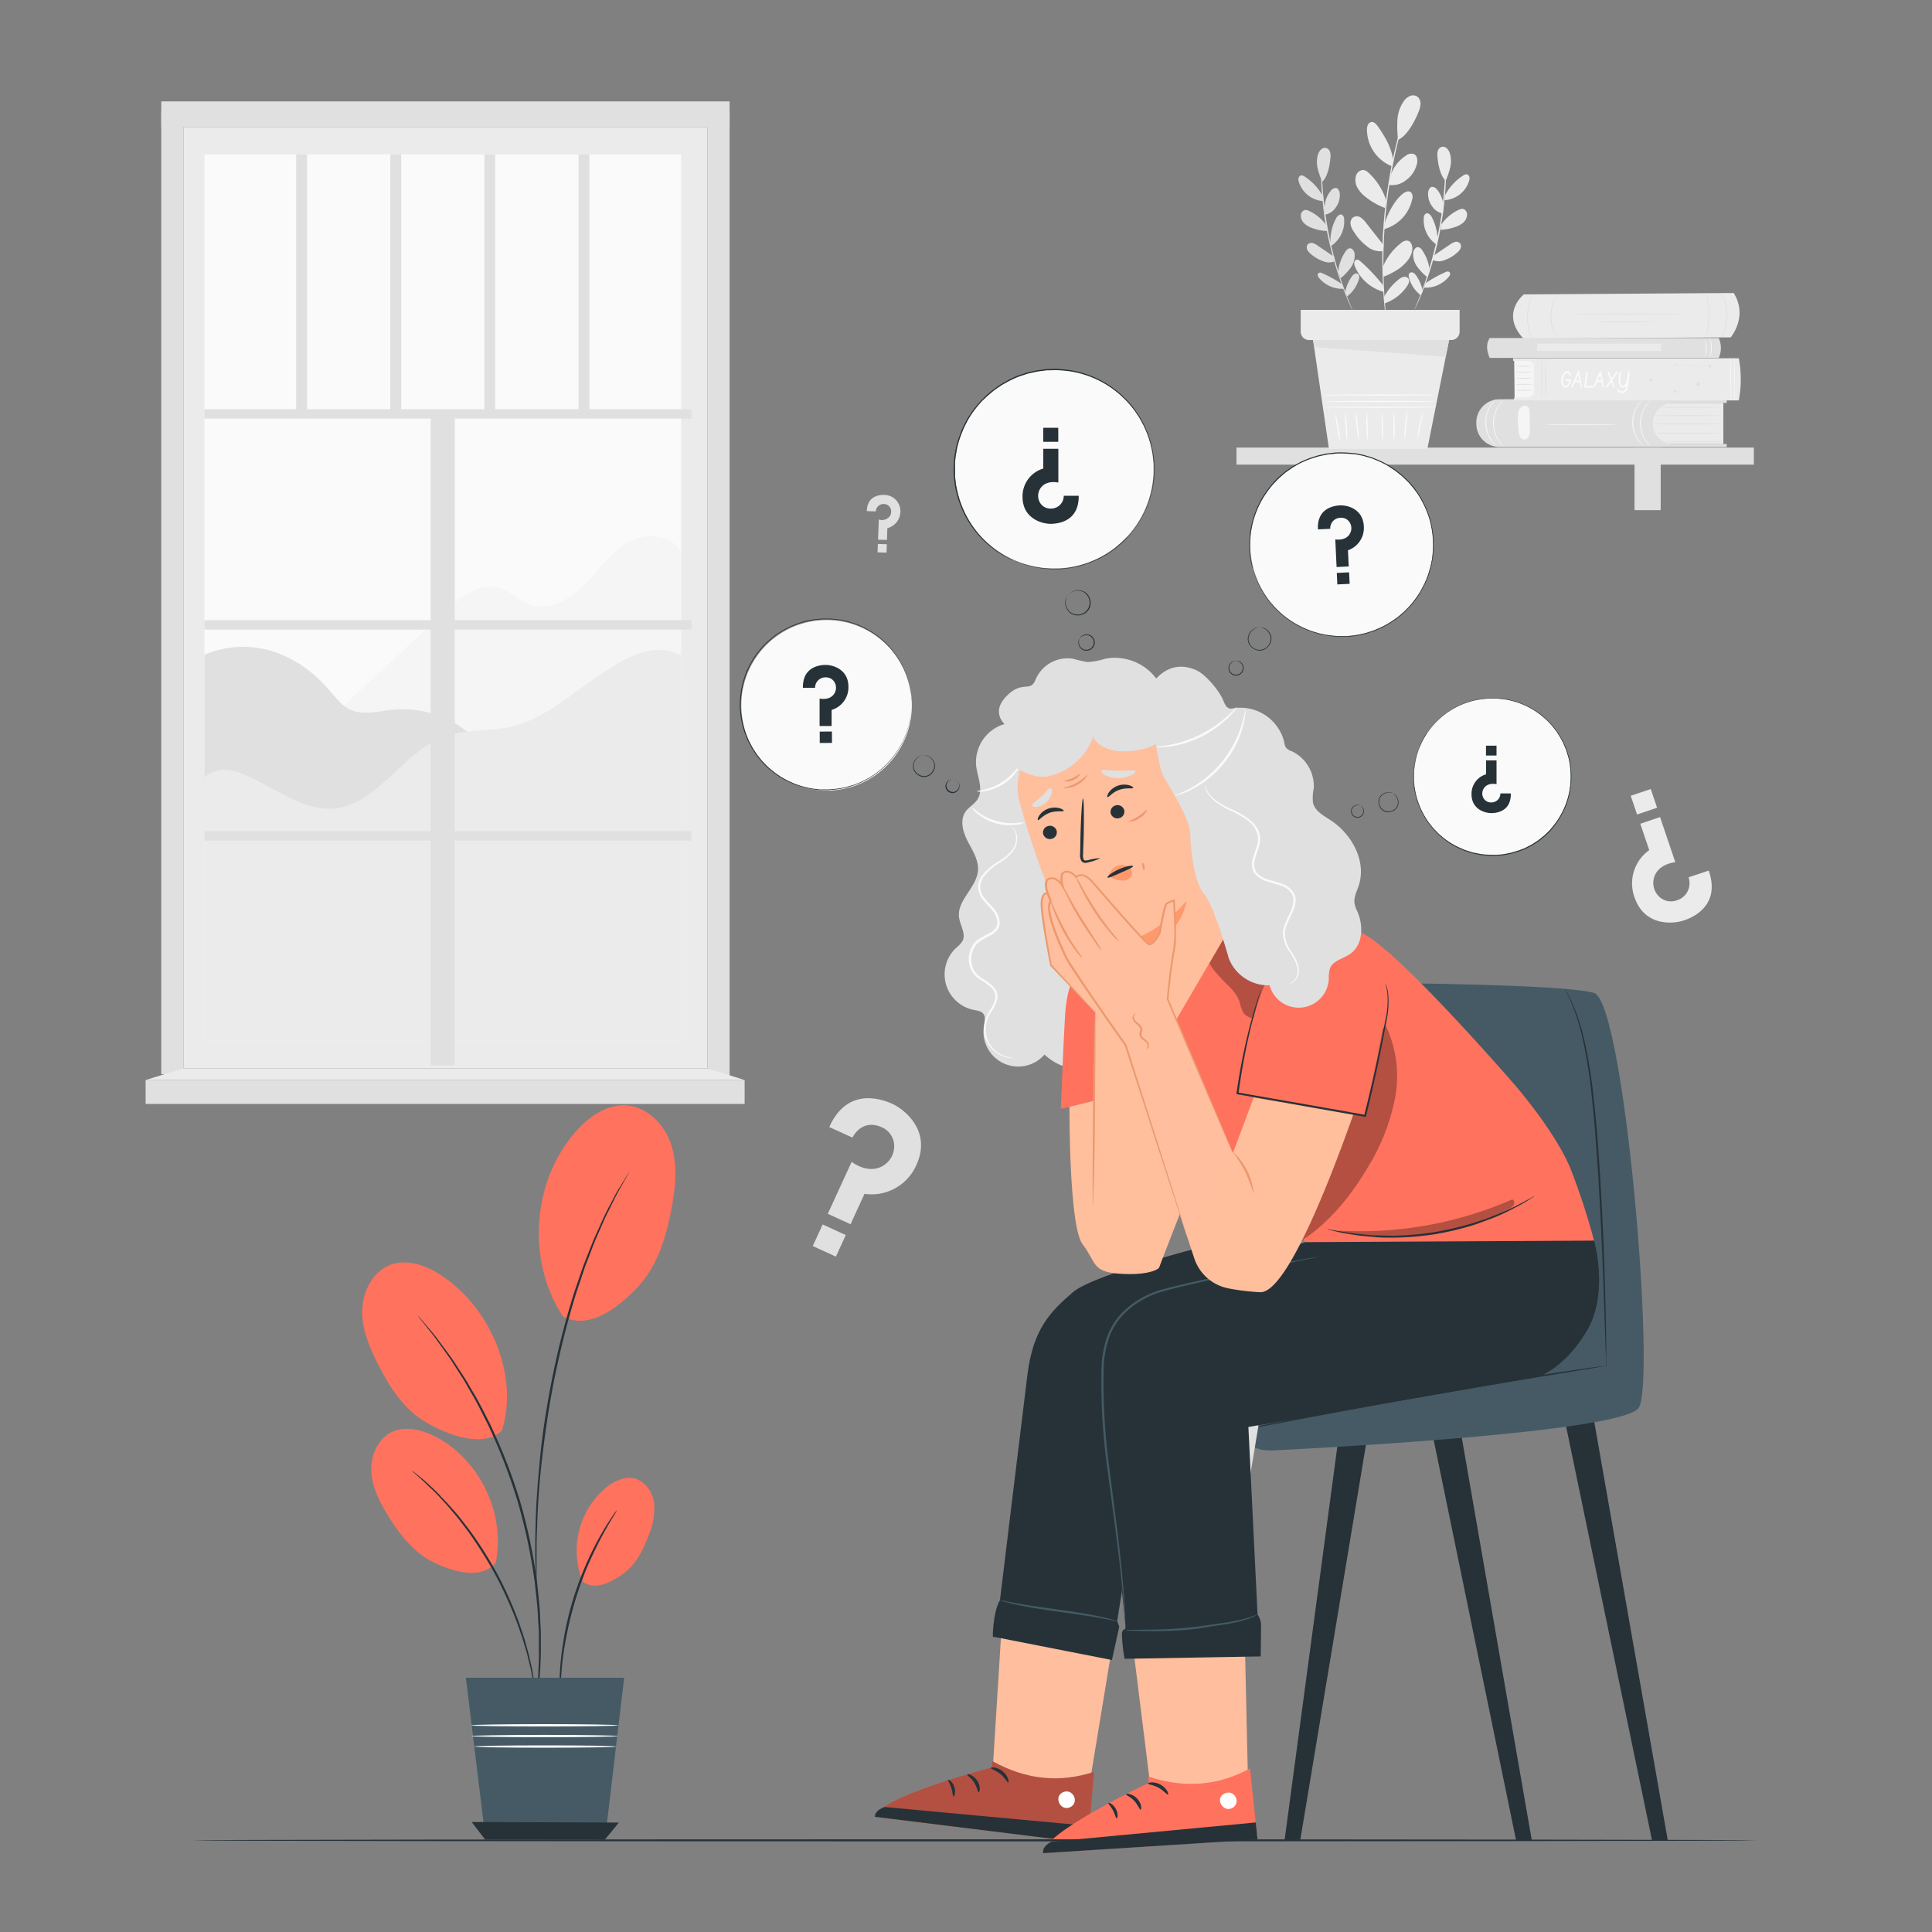 <svg xmlns="http://www.w3.org/2000/svg" viewBox="0 0 500 500"><rect x="0" y="0" width="500" height="500" fill="#808080" stroke="none"/><g id="freepik--background-complete--inject-55"><rect x="47.48" y="32.88" width="135.61" height="243.61" style="fill:#ebebeb"></rect><rect x="52.9" y="39.95" width="123.37" height="229.29" style="fill:#fafafa"></rect><polygon points="188.82 278.69 183.09 276.49 183.09 28.75 188.82 28.75 188.82 278.69" style="fill:#e0e0e0"></polygon><path d="M83.14,188.05l32-29.78c4.06-3.77,9.37-7.84,14.59-6,2.51.9,4.4,3,6.86,4.07,4.92,2,10.54-.91,14.33-4.67s6.76-8.44,11.34-11.17,11.71-2.37,14,2.45v32.41l-46.56,19.94Z" style="fill:#f5f5f5"></path><path d="M52.9,169.42c11.81-4.8,23.59-.72,32,8.83,1.78,2,3.4,4.33,5.84,5.44,3.31,1.5,7.13.37,10.74,0A27.05,27.05,0,0,1,126.94,196L87.52,215.36l-34.62-.25Z" style="fill:#e0e0e0"></path><path d="M176.27,169.59c-7.78-3.76-14.62.78-21.8,5.59s-13.84,11-22.25,12.91c-5.62,1.29-11.65.57-17.09,2.51-11.07,3.94-17.47,18-29.21,18.68-6.37.36-12.09-3.5-17.78-6.4S58,197.23,52.9,201.11v68.12H176.27Z" style="fill:#ebebeb"></path><rect x="52.9" y="105.91" width="126.05" height="2.44" style="fill:#e0e0e0"></rect><rect x="52.9" y="160.51" width="126.05" height="2.44" style="fill:#e0e0e0"></rect><rect x="52.9" y="215.11" width="126.05" height="2.44" style="fill:#e0e0e0"></rect><rect x="30.28" y="188.31" width="168.61" height="6.23" transform="translate(-76.85 306.02) rotate(-90)" style="fill:#e0e0e0"></rect><rect x="76.65" y="39.95" width="2.82" height="67.18" style="fill:#e0e0e0"></rect><rect x="101.01" y="39.95" width="2.82" height="67.18" style="fill:#e0e0e0"></rect><rect x="125.36" y="39.95" width="2.82" height="67.18" style="fill:#e0e0e0"></rect><rect x="149.72" y="39.95" width="2.82" height="67.18" style="fill:#e0e0e0"></rect><rect x="41.74" y="28.75" width="5.74" height="249.25" style="fill:#e0e0e0"></rect><rect x="41.74" y="26.24" width="147.08" height="6.65" style="fill:#e0e0e0"></rect><rect x="37.68" y="279.51" width="155.03" height="6.19" style="fill:#e0e0e0"></rect><polygon points="183.09 276.49 192.7 279.51 37.67 279.51 47.48 276.49 183.09 276.49" style="fill:#ebebeb"></polygon><rect x="320" y="115.83" width="133.9" height="4.42" style="fill:#e0e0e0"></rect><rect x="342.62" y="118.03" width="6.78" height="13.99" style="fill:#e0e0e0"></rect><rect x="423.01" y="115.83" width="6.78" height="16.2" style="fill:#e0e0e0"></rect><polygon points="339.55 86.14 343.93 116.16 369.4 116.16 375.31 86.58 339.55 86.14" style="fill:#ebebeb"></polygon><path d="M371.75,105.38c0,.09-6.53.16-14.58.16s-14.57-.07-14.57-.16,6.52-.15,14.57-.15S371.75,105.3,371.75,105.38Z" style="fill:#fafafa"></path><path d="M371.85,103.91c0,.08-6.57.15-14.68.15s-14.67-.07-14.67-.15,6.57-.16,14.67-.16S371.85,103.82,371.85,103.91Z" style="fill:#fafafa"></path><path d="M371.79,102.24c0,.08-6.57.15-14.67.15s-14.67-.07-14.67-.15,6.57-.16,14.67-.16S371.79,102.15,371.79,102.24Z" style="fill:#fafafa"></path><path d="M346.86,114.45a23.36,23.36,0,0,1-.79-3.78,24.74,24.74,0,0,1-.48-3.83,24.78,24.78,0,0,1,.78,3.78A25.44,25.44,0,0,1,346.86,114.45Z" style="fill:#fafafa"></path><path d="M348.59,114.13a30,30,0,0,1-.32-3.69,28.72,28.72,0,0,1-.16-3.7,18.64,18.64,0,0,1,.46,3.68A19.15,19.15,0,0,1,348.59,114.13Z" style="fill:#fafafa"></path><path d="M351.74,114.13a20.68,20.68,0,0,1-.66-3.78,19,19,0,0,1-.19-3.84,36.52,36.52,0,0,1,.49,3.8A33.09,33.09,0,0,1,351.74,114.13Z" style="fill:#fafafa"></path><path d="M354,114.29a19.35,19.35,0,0,1-.35-3.84,19.57,19.57,0,0,1,.11-3.86,32.88,32.88,0,0,1,.19,3.85A33.52,33.52,0,0,1,354,114.29Z" style="fill:#fafafa"></path><path d="M357.89,114.13a20.76,20.76,0,0,1-.27-3.65,22.17,22.17,0,0,1,0-3.65,23.13,23.13,0,0,1,.27,3.64A23.68,23.68,0,0,1,357.89,114.13Z" style="fill:#fafafa"></path><path d="M360.75,114.29a23.73,23.73,0,0,1-.12-3.77,24.69,24.69,0,0,1,.18-3.77,23.73,23.73,0,0,1,.12,3.77A24.81,24.81,0,0,1,360.75,114.29Z" style="fill:#fafafa"></path><path d="M363.44,113.89a25.47,25.47,0,0,1,.22-3.94,26.67,26.67,0,0,1,.51-3.92,27.21,27.21,0,0,1-.22,4A26.65,26.65,0,0,1,363.44,113.89Z" style="fill:#fafafa"></path><path d="M366.9,113.49a14.09,14.09,0,0,1,.43-3.35,13.24,13.24,0,0,1,.95-3.23,31.94,31.94,0,0,1-.66,3.3A28.6,28.6,0,0,1,366.9,113.49Z" style="fill:#fafafa"></path><path d="M364.45,26.91s0,.05,0,.15l-.12.42c-.12.39-.28.94-.48,1.62s-.48,1.56-.75,2.57-.62,2.14-.92,3.42-.67,2.67-1,4.18-.65,3.13-1,4.84c-.61,3.42-1.17,7.2-1.56,11.2s-.55,7.82-.6,11.3c0,1.74,0,3.4.05,5s.1,3,.18,4.3.17,2.5.25,3.54.16,1.94.24,2.67.13,1.28.17,1.69c0,.18,0,.32,0,.44v.15s0,0,0-.14l-.07-.44c-.05-.41-.13-1-.22-1.68s-.21-1.63-.3-2.67-.23-2.23-.29-3.55-.18-2.76-.22-4.31-.07-3.2-.08-5c0-3.49.2-7.32.58-11.33s1-7.8,1.59-11.23c.34-1.71.64-3.33,1-4.84s.69-2.91,1-4.18.67-2.41,1-3.41.56-1.86.8-2.56.4-1.21.53-1.6l.15-.41Z" style="fill:#ebebeb"></path><path d="M359.85,45.5a9.84,9.84,0,0,1,4-5.22,2.24,2.24,0,0,1,2.1-.4c.89.45,1,1.75.69,2.74a7.25,7.25,0,0,1-2.88,4.1,5.66,5.66,0,0,1-4.32,1.13" style="fill:#ebebeb"></path><path d="M358.31,58.05c.66-2.59,2.64-6.28,4.7-7.88a3,3,0,0,1,1.07-.59,1.2,1.2,0,0,1,1.14.25,1.91,1.91,0,0,1,.26,1.72,10.27,10.27,0,0,1-7.43,7.8" style="fill:#ebebeb"></path><path d="M357.88,69.1a15,15,0,0,1,4.74-6.22,2.19,2.19,0,0,1,1.66-.61c.9.17,1.31,1.31,1.23,2.26-.17,2-1.6,3.52-3.08,4.74a19.07,19.07,0,0,1-4.38,2.35" style="fill:#ebebeb"></path><path d="M358.12,77a14.44,14.44,0,0,1,4-4.79,2.74,2.74,0,0,1,1.21-.56,1.17,1.17,0,0,1,1.18.47c.41.62,0,1.45-.41,2a11.57,11.57,0,0,1-5.76,4.4" style="fill:#ebebeb"></path><path d="M357.92,73.81a45.82,45.82,0,0,0-5.77-6.12c-.33-.29-.74-.6-1.15-.46a.9.9,0,0,0-.53.81,2.36,2.36,0,0,0,.22,1,11.33,11.33,0,0,0,7.43,6.51" style="fill:#ebebeb"></path><path d="M358.1,63.48l-4.53-5.76a5.67,5.67,0,0,0-1.47-1.46,1.8,1.8,0,0,0-1.93,0,1.92,1.92,0,0,0-.62,1.9,5,5,0,0,0,.88,1.89,13.62,13.62,0,0,0,3.3,3.66A5.42,5.42,0,0,0,357.87,65" style="fill:#ebebeb"></path><path d="M358.74,51.84a16.61,16.61,0,0,0-4.57-7.14A2.68,2.68,0,0,0,353,44a2,2,0,0,0-2.07,1.52,4,4,0,0,0,.41,3.13A8.11,8.11,0,0,0,353.45,51a18,18,0,0,0,5,2.83" style="fill:#ebebeb"></path><path d="M360.55,41.46c-.44-3.33-2.11-6.11-4-8.81-.41-.57-1-1.18-1.65-1.07a1.33,1.33,0,0,0-.95.85,3.3,3.3,0,0,0-.18,1.33A10.27,10.27,0,0,0,360.15,43" style="fill:#ebebeb"></path><path d="M361.81,36.17a29.8,29.8,0,0,1-.16-5.17,9.43,9.43,0,0,1,1.64-4.8,3.83,3.83,0,0,1,1.65-1.37,2,2,0,0,1,2,.28,2.33,2.33,0,0,1,.69,1.85,6.22,6.22,0,0,1-.51,2c-1.21,3-3.22,6.38-5.33,7.23" style="fill:#ebebeb"></path><path d="M342.07,40.14a2.06,2.06,0,0,1,0,.43c0,.31,0,.71,0,1.21s0,1.17,0,1.92,0,1.59.09,2.53c.08,1.88.25,4.11.53,6.58s.69,5.16,1.25,8,1.25,5.45,1.93,7.83,1.4,4.49,2.05,6.24c.31.89.63,1.67.9,2.36s.51,1.29.71,1.77l.46,1.11a2.17,2.17,0,0,1,.14.4,2,2,0,0,1-.2-.37l-.5-1.09c-.22-.48-.49-1.06-.76-1.75s-.62-1.47-.94-2.35c-.68-1.74-1.41-3.86-2.12-6.24s-1.39-5-2-7.85-1-5.52-1.24-8-.41-4.72-.46-6.6c-.05-.94,0-1.79,0-2.54s0-1.39,0-1.92,0-.91,0-1.21A3,3,0,0,1,342.07,40.14Z" style="fill:#e0e0e0"></path><path d="M342.78,53.83a7.22,7.22,0,0,1,1.62-4.44,1.61,1.61,0,0,1,1.34-.74c.7.11,1,1,1,1.71a5.31,5.31,0,0,1-1.12,3.44A4.19,4.19,0,0,1,343,55.54" style="fill:#e0e0e0"></path><path d="M344.32,62.72a12.2,12.2,0,0,1,1.57-6.41,2.23,2.23,0,0,1,.61-.65.88.88,0,0,1,.83-.08,1.33,1.33,0,0,1,.53,1.11,7.58,7.58,0,0,1-3.45,7" style="fill:#e0e0e0"></path><path d="M346.31,70.34a11.1,11.1,0,0,1,1.94-5.29,1.61,1.61,0,0,1,1-.79c.65-.09,1.17.6,1.31,1.26a5.39,5.39,0,0,1-1.12,3.92,14,14,0,0,1-2.5,2.58" style="fill:#e0e0e0"></path><path d="M348.11,75.7a10.61,10.61,0,0,1,1.76-4.17,2.23,2.23,0,0,1,.71-.66.84.84,0,0,1,.9.06c.41.33.32,1,.15,1.49a8.59,8.59,0,0,1-3,4.29" style="fill:#e0e0e0"></path><path d="M347.31,73.54a31.67,31.67,0,0,0-5.19-2.87.87.87,0,0,0-.88,0,.65.65,0,0,0-.19.67,1.57,1.57,0,0,0,.35.63,7.84,7.84,0,0,0,6.41,2.77" style="fill:#e0e0e0"></path><path d="M345.3,66.47,341,63.56a3.64,3.64,0,0,0-1.3-.66,1.31,1.31,0,0,0-1.32.42,1.41,1.41,0,0,0,0,1.43,3.56,3.56,0,0,0,1,1.09,9.53,9.53,0,0,0,3,1.75,3.82,3.82,0,0,0,3.09,0" style="fill:#e0e0e0"></path><path d="M343.33,58.4a11.38,11.38,0,0,0-4.58-3.83,1.84,1.84,0,0,0-1-.23,1.47,1.47,0,0,0-1.1,1.5,2.82,2.82,0,0,0,.92,2A5.63,5.63,0,0,0,339.55,59a12.61,12.61,0,0,0,4,.8" style="fill:#e0e0e0"></path><path d="M342.42,50.93a13.61,13.61,0,0,0-4.58-5.1c-.39-.29-.9-.58-1.34-.35a1,1,0,0,0-.47.79,2.17,2.17,0,0,0,.16.94,7.1,7.1,0,0,0,6.27,4.84" style="fill:#e0e0e0"></path><path d="M342.19,47A19.28,19.28,0,0,1,341,43.56a6.91,6.91,0,0,1,.12-3.64,2.88,2.88,0,0,1,.84-1.3,1.44,1.44,0,0,1,1.43-.26,1.62,1.62,0,0,1,.86,1.1,4.48,4.48,0,0,1,.06,1.46c-.2,2.34-.88,5.07-2.13,6.12" style="fill:#e0e0e0"></path><path d="M374.27,39.85a2.43,2.43,0,0,1,0,.43c0,.3,0,.71,0,1.21s0,1.17,0,1.92,0,1.6-.05,2.54c-.05,1.88-.2,4.12-.46,6.6s-.68,5.19-1.24,8-1.25,5.47-1.95,7.85-1.44,4.49-2.12,6.24c-.32.88-.66,1.66-.94,2.35s-.54,1.27-.76,1.75l-.51,1.09-.19.37a1.5,1.5,0,0,1,.14-.4l.45-1.11c.21-.49.45-1.08.71-1.77s.59-1.48.9-2.36c.65-1.75,1.35-3.87,2-6.24s1.36-5,1.93-7.83,1-5.51,1.25-8,.45-4.7.53-6.58c.06-.94.07-1.79.09-2.54s0-1.39,0-1.91,0-.91,0-1.21A2.43,2.43,0,0,1,374.27,39.85Z" style="fill:#ebebeb"></path><path d="M373.56,53.54a7.28,7.28,0,0,0-1.62-4.44,1.63,1.63,0,0,0-1.35-.74c-.69.11-1,1-1,1.71a5.32,5.32,0,0,0,1.12,3.43,4.17,4.17,0,0,0,2.71,1.75" style="fill:#ebebeb"></path><path d="M372,62.43A12.36,12.36,0,0,0,370.44,56a2.29,2.29,0,0,0-.6-.64.85.85,0,0,0-.83-.08,1.3,1.3,0,0,0-.53,1.11,7.54,7.54,0,0,0,3.45,7" style="fill:#ebebeb"></path><path d="M370,70.05a11.1,11.1,0,0,0-1.94-5.29,1.58,1.58,0,0,0-1-.79c-.65-.09-1.16.6-1.3,1.26a5.34,5.34,0,0,0,1.11,3.92,14,14,0,0,0,2.5,2.58" style="fill:#ebebeb"></path><path d="M368.22,75.4a10.63,10.63,0,0,0-1.76-4.16,2.2,2.2,0,0,0-.7-.66.85.85,0,0,0-.91.06c-.4.33-.31,1-.14,1.49a8.51,8.51,0,0,0,3,4.29" style="fill:#ebebeb"></path><path d="M369,73.25a31.76,31.76,0,0,1,5.2-2.87.86.86,0,0,1,.87,0,.64.64,0,0,1,.2.66,1.69,1.69,0,0,1-.36.64,7.83,7.83,0,0,1-6.4,2.77" style="fill:#ebebeb"></path><path d="M371,66.17l4.28-2.9a3.72,3.72,0,0,1,1.3-.66,1.28,1.28,0,0,1,1.32.42,1.38,1.38,0,0,1,0,1.43,3.56,3.56,0,0,1-1,1.09,9.31,9.31,0,0,1-3,1.75,3.82,3.82,0,0,1-3.09,0" style="fill:#ebebeb"></path><path d="M373,58.11a11.35,11.35,0,0,1,4.58-3.84,1.91,1.91,0,0,1,1-.22,1.48,1.48,0,0,1,1.1,1.5,2.85,2.85,0,0,1-.93,2,5.63,5.63,0,0,1-1.94,1.12,12.89,12.89,0,0,1-4,.8" style="fill:#ebebeb"></path><path d="M373.92,50.64a13.58,13.58,0,0,1,4.57-5.1c.39-.29.9-.58,1.34-.35a1,1,0,0,1,.47.78,2.34,2.34,0,0,1-.15,1,7.1,7.1,0,0,1-6.28,4.84" style="fill:#ebebeb"></path><path d="M374.15,46.75a20.37,20.37,0,0,0,1.18-3.48,6.91,6.91,0,0,0-.13-3.64,2.8,2.8,0,0,0-.84-1.3,1.42,1.42,0,0,0-1.43-.26,1.58,1.58,0,0,0-.85,1.1,4,4,0,0,0-.06,1.46c.19,2.34.87,5.07,2.13,6.12" style="fill:#ebebeb"></path><path d="M336.62,80.2v5.62A2.17,2.17,0,0,0,338.75,88h36.87a2.17,2.17,0,0,0,2.13-2.21V80.2Z" style="fill:#ebebeb"></path><polygon points="339.82 88.03 340.13 89.81 374.15 92.34 375.02 88.03 339.82 88.03" style="fill:#e0e0e0"></polygon><path d="M394.37,76.19s-6.11,4.86-.25,11.27a.52.52,0,0,0,.38.17l53.41-.32s4.56-5.34.78-11.48Z" style="fill:#ebebeb"></path><path d="M436.11,81.26c0,.06-6.65.11-14.85.11s-14.86-.05-14.86-.11,6.65-.11,14.86-.11S436.11,81.2,436.11,81.26Z" style="fill:#e0e0e0"></path><path d="M427.8,83.27c0,.07-3.12.12-7,.12s-7,0-7-.12,3.12-.11,7-.11S427.8,83.21,427.8,83.27Z" style="fill:#e0e0e0"></path><path d="M441.57,87.13s.12-.64.28-1.67a24.06,24.06,0,0,0-.07-8.12c-.18-1-.35-1.65-.31-1.66a1.8,1.8,0,0,1,.15.43c.09.28.2.69.31,1.2a21.24,21.24,0,0,1,.45,4.08,20.57,20.57,0,0,1-.38,4.1c-.1.51-.2.93-.28,1.21A2.06,2.06,0,0,1,441.57,87.13Z" style="fill:#e0e0e0"></path><path d="M445.56,75.76a3,3,0,0,1,.23.41,3.37,3.37,0,0,1,.24.5,6.88,6.88,0,0,1,.27.68,11.92,11.92,0,0,1,.51,1.84,14.06,14.06,0,0,1,.23,2.34,13.24,13.24,0,0,1-.19,2.35,12.79,12.79,0,0,1-.48,1.86c-.08.26-.18.48-.26.68a5,5,0,0,1-.23.5,2.37,2.37,0,0,1-.23.41s.26-.62.57-1.64a13.24,13.24,0,0,0,.43-1.84,15.14,15.14,0,0,0,.18-2.31,16.1,16.1,0,0,0-.21-2.31,13.89,13.89,0,0,0-.46-1.83C445.83,76.38,445.52,75.78,445.56,75.76Z" style="fill:#e0e0e0"></path><path d="M402.8,87.2a1.71,1.71,0,0,1-.25-.37,4.57,4.57,0,0,1-.25-.46,5.56,5.56,0,0,1-.28-.64A10.06,10.06,0,0,1,401.5,84a11.22,11.22,0,0,1-.21-2.24,11.87,11.87,0,0,1,.26-2.24,10.45,10.45,0,0,1,.57-1.74,6.28,6.28,0,0,1,.3-.63,3.59,3.59,0,0,1,.26-.46,2,2,0,0,1,.26-.36s-.31.56-.68,1.51a10.94,10.94,0,0,0-.51,1.73,12.2,12.2,0,0,0-.25,2.19,12.52,12.52,0,0,0,.19,2.2,11,11,0,0,0,.47,1.74C402.51,86.63,402.84,87.18,402.8,87.2Z" style="fill:#e0e0e0"></path><path d="M397,88.56a2.07,2.07,0,0,1-.27-.42,4.74,4.74,0,0,1-.28-.52c-.1-.21-.22-.45-.32-.72a11.55,11.55,0,0,1-.61-2,13.67,13.67,0,0,1-.31-2.51,14.23,14.23,0,0,1,.2-2.52,11.34,11.34,0,0,1,.53-2,6.74,6.74,0,0,1,.29-.74,5.46,5.46,0,0,1,.25-.53,2.36,2.36,0,0,1,.26-.43s-.3.65-.66,1.75a14.24,14.24,0,0,0-.48,2,16.15,16.15,0,0,0-.17,2.49,14.33,14.33,0,0,0,.28,2.47,13.25,13.25,0,0,0,.56,2C396.7,87.92,397.07,88.54,397,88.56Z" style="fill:#e0e0e0"></path><path d="M446,104.26v10.65H426.18V104.26Z" style="fill:#ebebeb"></path><path d="M382.08,109.68c0,.09,0,.19,0,.28a6,6,0,0,0,5.89,5.72h58.9v-.77h-14a5.23,5.23,0,0,1-5.11-5.33h0a5.22,5.22,0,0,1,5.11-5.32h14v-1.14l-58.92.21A6,6,0,0,0,382.08,109.68Z" style="fill:#e0e0e0"></path><path d="M446,109.72c0,.07-4.06.12-9.08.12s-9.08,0-9.08-.12,4.07-.11,9.08-.11S446,109.66,446,109.72Z" style="fill:#e0e0e0"></path><path d="M445.67,112.12c0,.07-3.85.12-8.6.12s-8.59,0-8.59-.12,3.85-.11,8.59-.11S445.67,112.06,445.67,112.12Z" style="fill:#e0e0e0"></path><path d="M446,114.32c0,.06-3.46.11-7.72.11s-7.73-.05-7.73-.11,3.46-.11,7.73-.11S446,114.26,446,114.32Z" style="fill:#e0e0e0"></path><path d="M446,107.57c0,.06-4,.11-8.89.11s-8.9-.05-8.9-.11,4-.11,8.9-.11S446,107.51,446,107.57Z" style="fill:#e0e0e0"></path><path d="M445.67,105.41c0,.06-3.55.11-7.92.11s-7.92,0-7.92-.11,3.55-.11,7.92-.11S445.67,105.35,445.67,105.41Z" style="fill:#e0e0e0"></path><path d="M389.22,103.51a13.69,13.69,0,0,0-1.25,1.55,8.14,8.14,0,0,0,.1,9.13,13.51,13.51,0,0,0,1.29,1.52,2,2,0,0,1-.43-.33,6.82,6.82,0,0,1-1-1.1,8.06,8.06,0,0,1-1.54-4.64,8.16,8.16,0,0,1,1.43-4.67,6.71,6.71,0,0,1,1-1.12A1.75,1.75,0,0,1,389.22,103.51Z" style="fill:#f5f5f5"></path><path d="M387.23,103.28a14.34,14.34,0,0,0-1.26,1.55,8.41,8.41,0,0,0-1.34,4.58,8.29,8.29,0,0,0,1.45,4.55,14.41,14.41,0,0,0,1.28,1.52,2.56,2.56,0,0,1-.42-.33,6.67,6.67,0,0,1-1-1.09,8,8,0,0,1-.11-9.32,7.15,7.15,0,0,1,1-1.12A2.15,2.15,0,0,1,387.23,103.28Z" style="fill:#f5f5f5"></path><path d="M427.25,103.51a13.69,13.69,0,0,0-1.25,1.55,8.14,8.14,0,0,0,.1,9.13,13.51,13.51,0,0,0,1.29,1.52,2,2,0,0,1-.43-.33,6.82,6.82,0,0,1-1-1.1,8.06,8.06,0,0,1-1.54-4.64,8.16,8.16,0,0,1,1.43-4.67,6.71,6.71,0,0,1,1-1.12A1.75,1.75,0,0,1,427.25,103.51Z" style="fill:#f5f5f5"></path><path d="M425.26,103.28a14.34,14.34,0,0,0-1.26,1.55,8.41,8.41,0,0,0-1.34,4.58,8.29,8.29,0,0,0,1.45,4.55,14.41,14.41,0,0,0,1.28,1.52,2.56,2.56,0,0,1-.42-.33,7.13,7.13,0,0,1-1-1.09,8,8,0,0,1-.1-9.32,7.15,7.15,0,0,1,1-1.12A2.15,2.15,0,0,1,425.26,103.28Z" style="fill:#f5f5f5"></path><path d="M395.92,111.18l-.06-4.33a3.22,3.22,0,0,0-.14-1.12,1,1,0,0,0-.79-.69c-.52-.24-1.33.21-1.7.83a4.27,4.27,0,0,0-.4,2.13,30.11,30.11,0,0,0,.16,3.42,3.94,3.94,0,0,0,.38,1.56,1.39,1.39,0,0,0,1.27.8,1.44,1.44,0,0,0,1.11-1A4.45,4.45,0,0,0,395.92,111.18Z" style="fill:#f5f5f5"></path><path d="M418.8,109.93c0,.06-4.26.11-9.51.11s-9.51-.05-9.51-.11,4.25-.11,9.51-.11S418.8,109.87,418.8,109.93Z" style="fill:#f5f5f5"></path><polygon points="391.98 103.08 391.87 92.99 397.14 92.99 397.32 103.08 391.98 103.08" style="fill:#f5f5f5"></polygon><path d="M396.83,94.79a27.34,27.34,0,0,1-4.9,0,25.07,25.07,0,0,1,4.9,0Z" style="fill:#e0e0e0"></path><path d="M396.83,96.34a25.07,25.07,0,0,1-4.9,0,27.34,27.34,0,0,1,4.9,0Z" style="fill:#e0e0e0"></path><path d="M396.83,97.9a27.34,27.34,0,0,1-4.9,0,27.34,27.34,0,0,1,4.9,0Z" style="fill:#e0e0e0"></path><path d="M396.83,99.46a27.34,27.34,0,0,1-4.9,0,27.34,27.34,0,0,1,4.9,0Z" style="fill:#e0e0e0"></path><path d="M396.83,101a27.34,27.34,0,0,1-4.9,0,27.34,27.34,0,0,1,4.9,0Z" style="fill:#e0e0e0"></path><path d="M391.59,92.72H450a29.6,29.6,0,0,1,0,10.91H391.84v-.74h3.55a1.71,1.71,0,0,0,1.68-1.75v-6a1.72,1.72,0,0,0-1.68-1.75h-3.8Z" style="fill:#ebebeb"></path><path d="M405.4,98.18h1a.17.17,0,0,1,.1,0,.21.21,0,0,1,.11.19.15.15,0,0,1,0,.07l-.06.26a2.89,2.89,0,0,1-.62,1.15,1.11,1.11,0,0,1-.83.45H405a1,1,0,0,1-.67-.5,2.43,2.43,0,0,1-.29-1.23,3.37,3.37,0,0,1,.12-.87,2.8,2.8,0,0,1,.58-1.17,1.13,1.13,0,0,1,.87-.49.75.75,0,0,1,.37.09,1.17,1.17,0,0,1,.57.74.17.17,0,0,1,0,.1.23.23,0,0,1,0,.11.2.2,0,0,1-.18.11h-.07a.2.2,0,0,1-.13-.14v0a.9.9,0,0,0-.12-.24.51.51,0,0,0-.79-.17,1.88,1.88,0,0,0-.53.8,3,3,0,0,0-.23,1.15,2.16,2.16,0,0,0,.16.9c.13.26.3.4.51.4a.72.72,0,0,0,.48-.3,3,3,0,0,0,.5-.94h-.7a.25.25,0,0,1-.24-.25.64.64,0,0,1,0-.07A.24.24,0,0,1,405.4,98.18Z" style="fill:#fafafa"></path><path d="M408.72,96.2l0,.07q.06.23.69,3.78a.43.43,0,0,0,0,0,.27.27,0,0,1,0,.12.2.2,0,0,1-.18.11h0a.18.18,0,0,1-.16-.15l-.23-1.25h-1.2l-.58,1.26s0,0,0,0a.26.26,0,0,1-.18.11.28.28,0,0,1-.12,0,.21.21,0,0,1-.09-.18.17.17,0,0,1,0-.07l.18-.41c.84-1.91,1.34-3,1.51-3.39a.21.21,0,0,1,.2-.15A.21.21,0,0,1,408.72,96.2Zm-.26.84-.65,1.43h.92Z" style="fill:#fafafa"></path><path d="M412,100.33h-1.76a.21.21,0,0,1-.11,0,.31.31,0,0,1-.1-.23h0c0-.08.16-1.33.48-3.76a.22.22,0,0,0,0-.08.19.19,0,0,1,.19-.13.16.16,0,0,1,.1,0,.22.22,0,0,1,.11.2c0,.16,0,.5-.12,1-.2,1.6-.3,2.45-.31,2.54H412a.25.25,0,0,1,.12,0,.2.2,0,0,1,.13.2.15.15,0,0,1,0,.07A.24.24,0,0,1,412,100.33Z" style="fill:#fafafa"></path><path d="M414.39,96.2l0,.07q.06.23.69,3.78v0a.25.25,0,0,1,0,.12.21.21,0,0,1-.18.11h0a.17.17,0,0,1-.16-.15l-.24-1.25h-1.2l-.57,1.26s0,0,0,0a.26.26,0,0,1-.18.11.28.28,0,0,1-.12,0,.21.21,0,0,1-.09-.18.17.17,0,0,1,0-.07l.18-.41c.84-1.91,1.34-3,1.51-3.39a.21.21,0,0,1,.2-.15A.21.21,0,0,1,414.39,96.2Zm-.26.84-.65,1.43h.92Z" style="fill:#fafafa"></path><path d="M417.2,98.37c.13.39.24.7.32.92.18.52.27.8.27.83a.19.19,0,0,1,0,.11.21.21,0,0,1-.17.1q-.12,0-.18-.15a.46.46,0,0,0,0-.09c-.09-.23-.25-.66-.47-1.3l-1,1.42a.21.21,0,0,1-.18.12.2.2,0,0,1-.11,0,.22.22,0,0,1-.1-.19v0a.55.55,0,0,1,.11-.18c.33-.45.7-1,1.1-1.61,0-.12-.08-.24-.12-.34-.37-1-.56-1.59-.56-1.63a.23.23,0,0,1,0-.11.18.18,0,0,1,.17-.11.2.2,0,0,1,.19.12l.59,1.66,1.18-1.67a.25.25,0,0,1,.18-.11.17.17,0,0,1,.1,0,.2.2,0,0,1,.1.19.52.52,0,0,1,0,.11Z" style="fill:#fafafa"></path><path d="M421.56,96.11a.15.15,0,0,1,.09,0,.23.23,0,0,1,.12.19c-.29,2.37-.45,3.65-.48,3.85a2.43,2.43,0,0,1-.38,1,1.35,1.35,0,0,1-1.17.6,1.37,1.37,0,0,1-.56-.16,1.2,1.2,0,0,1-.62-.57.19.19,0,0,1,0-.1.2.2,0,0,1,0-.11.18.18,0,0,1,.18-.11.18.18,0,0,1,.16.09,1.12,1.12,0,0,0,.91.53.87.87,0,0,0,.7-.37,2,2,0,0,0,.38-1.15,1,1,0,0,1-.26.29,1,1,0,0,1-.63.21h-.12a.92.92,0,0,1-.66-.5,2.27,2.27,0,0,1-.3-1.22q0-.33,0-.69a15.91,15.91,0,0,1,.24-1.58.14.14,0,0,1,0-.06.19.19,0,0,1,.19-.15.19.19,0,0,1,.1,0,.19.19,0,0,1,.1.17q0,.16-.09.84a10.18,10.18,0,0,0-.14,1.28,2.53,2.53,0,0,0,.16,1c.12.3.29.45.52.45h.07a.92.92,0,0,0,.52-.44,2.64,2.64,0,0,0,.44-1l.27-2.09a.24.24,0,0,1,0-.09A.2.2,0,0,1,421.56,96.11Z" style="fill:#fafafa"></path><path d="M447.84,103.78c-.06,0-.11-2.51-.11-5.6s0-5.6.11-5.6.11,2.51.11,5.6S447.9,103.78,447.84,103.78Z" style="fill:#f5f5f5"></path><path d="M400,103.78c-.06,0-.11-2.51-.11-5.6s.05-5.6.11-5.6.11,2.51.11,5.6S400.07,103.78,400,103.78Z" style="fill:#e0e0e0"></path><path d="M448.86,103.78c-.06,0-.1-2.51-.1-5.6s0-5.6.1-5.6.11,2.51.11,5.6S448.92,103.78,448.86,103.78Z" style="fill:#f5f5f5"></path><path d="M399.05,103.78c-.06,0-.11-2.51-.11-5.6s.05-5.6.11-5.6.11,2.51.11,5.6S399.11,103.78,399.05,103.78Z" style="fill:#e0e0e0"></path><path d="M433.67,94.42v0c1.59,1.35,3.76,3.17,6.18,5.2l.05,0-.07,0-.82.23-5.22,1.42h0L429,99.22l-1.34-.59-.35-.16-.09,0h0l.09,0,.36.15,1.34.58,4.74,2.06h0L439,99.82l.82-.23v.07l-6.16-5.21h0" style="fill:#e0e0e0"></path><polygon points="439.28 98.79 439.61 99.12 440.06 99.02 439.87 99.45 440.1 99.87 439.64 99.81 439.33 100.17 439.25 99.7 438.82 99.5 439.23 99.27 439.28 98.79" style="fill:#e0e0e0"></polygon><polygon points="433.35 100.84 433.58 101.04 433.87 100.95 433.76 101.24 433.92 101.5 433.63 101.48 433.44 101.73 433.37 101.42 433.09 101.31 433.34 101.15 433.35 100.84" style="fill:#e0e0e0"></polygon><polygon points="426.81 98.04 427.17 98.06 427.4 97.76 427.49 98.13 427.84 98.26 427.52 98.47 427.51 98.85 427.23 98.61 426.88 98.71 427.01 98.36 426.81 98.04" style="fill:#e0e0e0"></polygon><polygon points="442.05 94.51 442.41 94.53 442.64 94.23 442.73 94.6 443.08 94.73 442.77 94.94 442.75 95.32 442.47 95.08 442.12 95.18 442.25 94.82 442.05 94.51" style="fill:#e0e0e0"></polygon><polygon points="433.37 94.25 433.6 94.27 433.75 94.08 433.8 94.31 434.02 94.4 433.83 94.53 433.82 94.77 433.64 94.62 433.41 94.69 433.5 94.46 433.37 94.25" style="fill:#e0e0e0"></polygon><path d="M442.56,94.77s-2,0-4.46-.15-4.46-.22-4.46-.24,2,0,4.46.15S442.56,94.75,442.56,94.77Z" style="fill:#e0e0e0"></path><path d="M444.81,92.63H385.53c-.78-1.84-1-3.58,0-5.15h59.28A6.24,6.24,0,0,1,444.81,92.63Z" style="fill:#e0e0e0"></path><rect x="397.8" y="88.95" width="32.11" height="1.87" style="fill:#ebebeb"></rect><path d="M387.8,92.66a1.89,1.89,0,0,1-.47-.63,4.69,4.69,0,0,1-.31-3.72,1.63,1.63,0,0,1,.36-.69,7.24,7.24,0,0,1-.21.74,5.39,5.39,0,0,0,.3,3.6A5.66,5.66,0,0,1,387.8,92.66Z" style="fill:#e0e0e0"></path><path d="M389.09,92.66a1.89,1.89,0,0,1-.47-.63,4.51,4.51,0,0,1-.54-1.82,4.66,4.66,0,0,1,.22-1.9,1.78,1.78,0,0,1,.36-.69,7.24,7.24,0,0,1-.21.74,5.39,5.39,0,0,0,.3,3.6A7,7,0,0,1,389.09,92.66Z" style="fill:#e0e0e0"></path><path d="M442.41,92.53a10.81,10.81,0,0,0,.41-2.51,11.49,11.49,0,0,0-.38-2.52A4.72,4.72,0,0,1,443,90,4.59,4.59,0,0,1,442.41,92.53Z" style="fill:#f5f5f5"></path><path d="M441.3,92.52c-.06,0,.19-1.1.18-2.46s-.25-2.45-.18-2.46a7.76,7.76,0,0,1,0,4.92Z" style="fill:#f5f5f5"></path><path d="M214.62,291.68l6,2.73s2.29-5,7.53-2.7a5.31,5.31,0,0,1,3.26,5.21,5.9,5.9,0,0,1-2.64,4.63c-1.78,1.2-4.69,1.7-8.37-.85l-6.17,13.43,5.89,2.7,3.61-7.86a12.67,12.67,0,0,0,13.42-7.45c4-8.7-2.89-14.31-6.23-15.85C228.33,284.5,219.33,281.12,214.62,291.68Z" style="fill:#e0e0e0"></path><rect x="211.32" y="317.98" width="6.58" height="6.14" transform="translate(153.53 -60.26) rotate(24.66)" style="fill:#e0e0e0"></rect><path d="M442.21,225.31,437,227.05a4.63,4.63,0,0,1-3,5.94,4.41,4.41,0,0,1-4.95-1.3,4.87,4.87,0,0,1-1.05-4.31c.39-1.74,1.87-3.7,5.56-4.26l-3.94-11.66-5.11,1.73,2.31,6.83A10.54,10.54,0,0,0,423,232.19c2.56,7.55,9.92,7,12.83,6C438,237.48,445.39,234.39,442.21,225.31Z" style="fill:#ebebeb"></path><rect x="422.71" y="204.96" width="5.47" height="5.11" transform="translate(894.92 267.98) rotate(161.34)" style="fill:#ebebeb"></rect><path d="M224.33,132.27l2.32.08a2,2,0,0,1,2.09-1.91,1.87,1.87,0,0,1,1.78,1.27,2.08,2.08,0,0,1-.24,1.87,2.51,2.51,0,0,1-2.85.86l-.19,5.23,2.3.08.11-3.06a4.49,4.49,0,0,0,3.37-4.26,4.18,4.18,0,0,0-4.19-4.34C227.83,128.06,224.44,128.18,224.33,132.27Z" style="fill:#e0e0e0"></path><rect x="227.16" y="140.79" width="2.33" height="2.17" transform="translate(5.29 -8.17) rotate(2.08)" style="fill:#e0e0e0"></rect></g><g id="freepik--Plant--inject-55"><path d="M145.63,340.62c-9.32-14.26-8-34.64,3.18-47.54,3.45-4,8.28-7.49,13.56-7s9.74,5.09,11.38,10.26,1.08,10.75.11,16.08c-1.35,7.46-3.61,15.1-8.79,20.64s-12.78,11.24-19.44,7.6" style="fill:#FF725E"></path><path d="M150.79,409.29a21.33,21.33,0,0,1,5.94-24.21c2.15-1.75,5-3.11,7.63-2.4s4.56,3.51,4.94,6.32a17.64,17.64,0,0,1-1.41,8.29c-1.37,3.73-3.23,7.46-6.4,9.84s-7.6,4.63-10.7,2.16" style="fill:#FF725E"></path><path d="M128.3,404.39c2.56-12.65-4.1-26.6-15.55-32.56-3.55-1.84-7.93-2.94-11.51-1.15S95.81,377,96.1,381.09s2.26,7.86,4.43,11.34c3,4.87,6.77,9.61,12,12.06s12.14,4.32,15.8-.1" style="fill:#FF725E"></path><path d="M129.92,370.19c4.46-14.41-3.11-31.88-15.73-40.15-3.92-2.56-8.87-4.35-13.25-2.68s-7,6.7-7.2,11.49,1.71,9.42,3.83,13.72c3,6,6.74,12,12.5,15.42s15.07,6.92,19.85,2.2" style="fill:#FF725E"></path><path d="M138.88,440.62a2.8,2.8,0,0,1-.14-.69c-.08-.53-.18-1.19-.3-2-.06-.45-.13-.93-.2-1.46s-.22-1.1-.33-1.71c-.24-1.23-.48-2.63-.88-4.16-.19-.76-.38-1.57-.58-2.4s-.5-1.68-.76-2.57c-.48-1.79-1.19-3.64-1.85-5.61a110.31,110.31,0,0,0-5.57-12.34,109.41,109.41,0,0,0-7.2-11.45c-1.28-1.65-2.43-3.26-3.65-4.65l-1.73-2.05L114,387.71c-1.05-1.18-2.08-2.16-3-3l-1.24-1.22-1.1-1-1.51-1.36a3,3,0,0,1-.5-.5,2.8,2.8,0,0,1,.58.41l1.58,1.27,1.14.94,1.29,1.19c.92.85,2,1.82,3,3,.55.57,1.13,1.17,1.72,1.8l1.77,2c1.24,1.39,2.42,3,3.71,4.65a102.82,102.82,0,0,1,7.29,11.5,101.23,101.23,0,0,1,5.55,12.43c.66,2,1.35,3.85,1.82,5.66l.72,2.59c.19.84.37,1.65.55,2.43.38,1.53.59,2.95.79,4.19.1.62.2,1.19.28,1.73s.11,1,.15,1.47c.08.82.14,1.49.19,2A2.72,2.72,0,0,1,138.88,440.62Z" style="fill:#263238"></path><path d="M138.55,443.21a1,1,0,0,1,0-.28c0-.23,0-.5.07-.84.07-.78.17-1.85.29-3.2l.23-2.31c.06-.85.09-1.77.14-2.76.07-2,.26-4.23.19-6.73,0-1.24,0-2.55,0-3.91s-.14-2.77-.21-4.23c-.1-2.94-.5-6-.85-9.32A145,145,0,0,0,134,388.68a146,146,0,0,0-7.72-20c-1.49-2.93-2.85-5.76-4.36-8.27-.74-1.26-1.41-2.52-2.14-3.67l-2.11-3.29c-1.3-2.13-2.69-3.91-3.83-5.53-.58-.8-1.11-1.56-1.62-2.24l-1.45-1.81-2-2.52-.51-.67c-.11-.15-.17-.23-.16-.24s.08.06.21.2l.55.63,2.08,2.45,1.5,1.78c.53.67,1.07,1.42,1.66,2.22,1.17,1.6,2.59,3.37,3.92,5.49l2.15,3.29c.75,1.14,1.42,2.39,2.18,3.66,1.54,2.51,2.92,5.33,4.43,8.28a142.1,142.1,0,0,1,7.8,20.05A143.61,143.61,0,0,1,139,409.56c.34,3.29.72,6.41.8,9.36.06,1.47.17,2.89.17,4.25s0,2.68,0,3.93c0,2.5-.17,4.76-.28,6.74-.07,1-.11,1.92-.19,2.76s-.2,1.61-.28,2.31c-.17,1.35-.31,2.42-.41,3.2-.05.33-.09.6-.12.82S138.56,443.22,138.55,443.21Z" style="fill:#263238"></path><path d="M162.84,303.27a2.85,2.85,0,0,1-.12.27l-.41.75c-.38.69-.92,1.64-1.59,2.84-.34.62-.75,1.29-1.15,2.06l-1.25,2.51-1.44,2.88c-.48,1-.94,2.14-1.46,3.3s-1.06,2.36-1.58,3.64-1,2.63-1.54,4l-.82,2.12c-.24.73-.49,1.46-.75,2.22-.5,1.5-1,3-1.56,4.63-2,6.39-3.85,13.51-5.43,21.07s-2.61,14.86-3.4,21.5-1.18,12.67-1.32,17.73c-.13,2.53-.16,4.82-.16,6.84s0,3.74,0,5.16,0,2.46,0,3.26v.85a1.11,1.11,0,0,1,0,.29,1.36,1.36,0,0,1,0-.29c0-.23,0-.51-.05-.85,0-.79-.1-1.88-.16-3.26s-.12-3.15-.12-5.16,0-4.31.08-6.85c.08-5.07.54-11.1,1.19-17.78s1.82-14,3.36-21.56,3.48-14.72,5.49-21.12q.83-2.38,1.59-4.64l.77-2.22.83-2.12,1.59-4c.53-1.28,1.1-2.48,1.62-3.64s1-2.26,1.5-3.29,1-2,1.49-2.87l1.29-2.49c.42-.76.84-1.42,1.2-2,.72-1.17,1.29-2.11,1.7-2.79l.45-.72A1.11,1.11,0,0,1,162.84,303.27Z" style="fill:#263238"></path><path d="M159.67,390.81a13.33,13.33,0,0,1-1,1.74c-.68,1.09-1.61,2.7-2.71,4.71s-2.31,4.48-3.54,7.25-2.38,5.92-3.42,9.26a96.27,96.27,0,0,0-2.39,9.58c-.56,3-1,5.69-1.18,8s-.36,4.14-.42,5.42a12.46,12.46,0,0,1-.16,2,13.65,13.65,0,0,1-.07-2c0-1.29.05-3.16.22-5.46s.52-5,1.05-8.05a82.78,82.78,0,0,1,5.86-18.95c1.26-2.79,2.51-5.24,3.67-7.24s2.15-3.58,2.89-4.63A11.46,11.46,0,0,1,159.67,390.81Z" style="fill:#263238"></path><polygon points="120.57 434.2 161.53 434.2 156.58 476.05 125.67 476.05 120.57 434.2" style="fill:#455a64"></polygon><polygon points="122.06 471.53 125.54 476.05 156.58 476.05 160.16 471.68 122.06 471.53" style="fill:#263238"></polygon><path d="M159.94,446.51c0,.17-8.5.31-19,.31s-19-.14-19-.31,8.5-.31,19-.31S159.94,446.34,159.94,446.51Z" style="fill:#fafafa"></path><path d="M159.94,449.3c0,.16-8.5.3-19,.3s-19-.14-19-.3,8.5-.31,19-.31S159.94,449.13,159.94,449.3Z" style="fill:#fafafa"></path><path d="M159.43,452c0,.17-8.21.31-18.32.31s-18.33-.14-18.33-.31,8.2-.3,18.33-.3S159.43,451.82,159.43,452Z" style="fill:#fafafa"></path></g><g id="freepik--Character--inject-55"><polygon points="412.16 365.51 431.62 476.28 427.54 476.28 404.87 367.05 412.16 365.51" style="fill:#263238"></polygon><polygon points="377.17 365.51 396.43 476.28 392.36 476.28 369.88 367.05 377.17 365.51" style="fill:#263238"></polygon><polygon points="347.01 367.61 332.44 476.28 336.52 476.14 354.34 368.89 347.01 367.61" style="fill:#263238"></polygon><path d="M330,375.34s89.58-4.24,94.1-11-3.68-105.12-11.59-107.38-54.05-2.54-54.05-2.54L359.26,363l-37.56,6.32S321,376,330,375.34Z" style="fill:#455a64"></path><path d="M404.87,255.89s.07.06.17.19.24.35.41.63a23.6,23.6,0,0,1,1.33,2.57,54.66,54.66,0,0,1,3.28,10.09,128.08,128.08,0,0,1,2.45,15.54c.66,5.89,1.15,12.38,1.58,19.19.86,13.64,1.23,26,1.44,35,.1,4.47.16,8.09.17,10.59v2.89c0,.3,0,.55,0,.75a.13.13,0,1,1-.06,0c0-.2,0-.45,0-.75,0-.7,0-1.66-.1-2.88-.08-2.55-.19-6.16-.34-10.59-.31-8.95-.74-21.3-1.59-34.93-.43-6.81-.91-13.3-1.54-19.18a133.9,133.9,0,0,0-2.33-15.51,59.37,59.37,0,0,0-3.1-10.09,28.09,28.09,0,0,0-1.23-2.59l-.37-.66Z" style="fill:#263238"></path><path d="M415.1,353.54l-.24.07-.7.13-2.68.46-9.9,1.62c-8.35,1.37-19.89,3.29-32.61,5.53s-24.22,4.38-32.54,5.94l-9.85,1.86-2.68.48-.7.12a.93.93,0,0,1-.25,0,.75.75,0,0,1,.24-.08l.69-.16,2.66-.59,9.82-2c8.3-1.66,19.79-3.86,32.52-6.1s24.27-4.1,32.64-5.37l9.93-1.46,2.7-.36.7-.08A1.18,1.18,0,0,1,415.1,353.54Z" style="fill:#263238"></path><path d="M406.42,302.37c-4.12-9.92-14.74-22-14.74-22s-26.82-30.95-37.34-37.81-27.61-7.13-27.61-7.13c-19.43.91-47.43,16.27-47.43,16.27l58.5,69.76s40.25,4.17,45.57,3.75c11.42-.89,29.17-4.15,29.17-4.15A177.76,177.76,0,0,0,406.42,302.37Z" style="fill:#FF725E"></path><g style="opacity:0.3"><path d="M358.67,265.5c-2.51,1.92-3.41,5.24-4.22,8.29a225.47,225.47,0,0,1-19.06,48.33l1.4-1c7.18-4.67,12.74-11.49,17.1-18.86A53.78,53.78,0,0,0,361,284.37,30.64,30.64,0,0,0,358.67,265.5Z"></path></g><path d="M397.1,309.56a2,2,0,0,1-.46.33l-1.37.87c-.6.38-1.34.82-2.23,1.28s-1.88,1-3,1.55-2.39,1.13-3.78,1.66-2.88,1.09-4.46,1.64a74.68,74.68,0,0,1-10.56,2.54,75.59,75.59,0,0,1-10.83.87c-1.67,0-3.26,0-4.74-.16s-2.86-.24-4.12-.41-2.37-.36-3.36-.53-1.84-.35-2.52-.52l-1.58-.4a2.18,2.18,0,0,1-.54-.17,2.39,2.39,0,0,1,.57.07l1.59.29c.69.15,1.54.31,2.53.44s2.1.35,3.36.45,2.62.28,4.09.33,3.05.1,4.71.12a79.56,79.56,0,0,0,10.76-.91,80.52,80.52,0,0,0,10.49-2.48c1.58-.54,3.08-1,4.45-1.58s2.64-1.07,3.78-1.59,2.16-1,3.06-1.47,1.65-.85,2.26-1.2l1.43-.78A2.66,2.66,0,0,1,397.1,309.56Z" style="fill:#263238"></path><g style="opacity:0.3"><path d="M391.31,310.43a97.79,97.79,0,0,1-44.84,8.05v.28c14.69,2.31,30.52,1.13,44.31-6.06a2.15,2.15,0,0,0,1.08-1.06C392,311.17,391.82,310.5,391.31,310.43Z"></path></g><g style="opacity:0.3"><path d="M338.89,250.25a15.68,15.68,0,0,0-7.39-8.31c-2.89-1.62-9.18-3.67-12.44-3.07L313,249.25c.71,1.64,3.41,4.37,4.68,5.64a11.76,11.76,0,0,1,3.11,4.31,9.6,9.6,0,0,0,1.16,3.15,5,5,0,0,0,3.6,1.38c4,.33,8.32-.15,11.17-2.92S340.1,253.84,338.89,250.25Z"></path></g><polygon points="318.37 367.61 303.81 476.28 307.88 476.14 325.7 368.89 318.37 367.61" style="fill:#e0e0e0"></polygon><polygon points="260.14 406.25 256.58 463.33 281.22 466.23 289 419.03 260.14 406.25" style="fill:#ffbe9d"></polygon><path d="M256.84,455.79l-.21,1.64s-29.18,7.57-30.16,12.79L281.6,477l1.52-18.44C274.45,461.38,265.82,460.75,256.84,455.79Z" style="fill:#FF725E"></path><g style="opacity:0.3"><path d="M256.84,455.79l-.21,1.64s-29.18,7.57-30.16,12.79L281.6,477l1.52-18.44C274.45,461.38,265.82,460.75,256.84,455.79Z"></path></g><path d="M246.75,464.9c.21.08.69-1.07.24-2.44s-1.5-2-1.62-1.85.47,1,.83,2.1S246.52,464.85,246.75,464.9Z" style="fill:#263238"></path><path d="M276.81,463.78a2.27,2.27,0,0,1,1.24,2.76,2.18,2.18,0,0,1-2.73,1.25,2.39,2.39,0,0,1-1.29-2.93,2.26,2.26,0,0,1,3-1" style="fill:#fff"></path><path d="M281.6,477l.36-4.44-53-4.91s-2.59.77-2.53,2.53Z" style="fill:#263238"></path><path d="M256.42,457.56c0,.27,1.3.56,2.52,1.59s1.78,2.25,2,2.17.06-1.68-1.44-2.9S256.39,457.31,256.42,457.56Z" style="fill:#263238"></path><path d="M250.34,459.24c-.1.25,1,.85,1.79,2.1s.89,2.49,1.15,2.51.63-1.48-.36-3S250.38,459,250.34,459.24Z" style="fill:#263238"></path><polygon points="291.28 410.47 298.33 467.23 323.08 465.52 321.94 415.04 291.28 410.47" style="fill:#ffbe9d"></polygon><path d="M297.19,459.77l.09,1.65S270,474.25,270,479.56l55.44-3.49-1.92-18.4C315.53,462,306.93,463,297.19,459.77Z" style="fill:#FF725E"></path><path d="M289,470.58c.22,0,.47-1.17-.22-2.44s-1.85-1.72-1.94-1.52.65.86,1.21,1.91S288.72,470.57,289,470.58Z" style="fill:#263238"></path><path d="M318.29,463.92a2.28,2.28,0,0,1,1.73,2.49,2.17,2.17,0,0,1-2.45,1.73,2.4,2.4,0,0,1-1.82-2.64A2.27,2.27,0,0,1,318.5,464" style="fill:#fff"></path><path d="M325.45,476.07l-.46-4.42-53,5s-2.41,1.23-2,2.95Z" style="fill:#263238"></path><path d="M297.1,461.58c0,.27,1.38.31,2.77,1.1s2.17,1.88,2.41,1.75-.26-1.66-1.95-2.58S297,461.34,297.1,461.58Z" style="fill:#263238"></path><path d="M291.43,464.35c0,.27,1.16.66,2.15,1.74s1.33,2.28,1.6,2.26.35-1.58-.91-2.9S291.42,464.1,291.43,464.35Z" style="fill:#263238"></path><path d="M412.54,321.07l-74.74.4s-29.82,10.2-38.62,12.95c-11.7,3.65-11.67,9.58-13.41,16.43-2,7.71,5.79,68.86,5.49,70.57-.05.29-.88.26-.91,1.4a41.05,41.05,0,0,0,.7,6.48l35.22-.62s.09-7.25.09-8.39a5.59,5.59,0,0,0-.91-2.5l-2.37-48.49,75.11-13s6.85-2.29,12.55-12S412.54,321.07,412.54,321.07Z" style="fill:#263238"></path><path d="M317.38,321.07s-33.87,8.32-39.71,13.35-10.29,9.48-11.77,21.36-7.11,58.36-7.11,58.36-1.16,1.52-1.66,6.23c-.47,4.44.1,3.24.1,3.24l30.54,6,1.89-8.62-.53-1.44,3.5-22.19,11.63-39.85,57.92-21Z" style="fill:#263238"></path><path d="M341,325.33l-.35.09-1,.2-3.87.79-14.2,3-9.79,2.16c-3.51.81-7.28,1.64-11.17,2.73a23.23,23.23,0,0,0-5.6,2.5,20.29,20.29,0,0,0-4.91,4.08,16.9,16.9,0,0,0-3.22,5.74,27.32,27.32,0,0,0-1.24,6.73,165.23,165.23,0,0,0,1.4,26.26c1,8,2,15.27,2.69,21.37s1.11,11,1.32,14.46c.11,1.71.15,3,.19,3.95,0,.42,0,.76,0,1a1.88,1.88,0,0,1,0,.35,2.49,2.49,0,0,1-.05-.35c0-.25-.05-.59-.08-1-.07-.93-.17-2.25-.3-3.93-.27-3.42-.74-8.36-1.49-14.44s-1.74-13.32-2.8-21.35a161.21,161.21,0,0,1-1.44-26.36,27.7,27.7,0,0,1,1.26-6.86,17.23,17.23,0,0,1,3.33-5.91,20.79,20.79,0,0,1,5-4.17,23.82,23.82,0,0,1,5.74-2.55c3.92-1.07,7.68-1.89,11.2-2.68s6.81-1.48,9.81-2.1c6-1.25,10.87-2.21,14.24-2.84,1.69-.31,3-.54,3.89-.69l1-.15A1.52,1.52,0,0,1,341,325.33Z" style="fill:#455a64"></path><path d="M325.45,417.79s-.09.09-.29.22a9.12,9.12,0,0,1-.9.48,21,21,0,0,1-3.55,1.16c-1.53.38-3.38.73-5.43,1s-4.3.72-6.69,1a96.87,96.87,0,0,1-12.28.48c-1.58,0-2.85-.07-3.72-.11a6.36,6.36,0,0,1-1.37-.12,6.35,6.35,0,0,1,1.37-.09l3.72-.06c3.13,0,7.47-.11,12.22-.63,2.37-.24,4.62-.63,6.68-.91s3.89-.6,5.42-.93a25.74,25.74,0,0,0,3.55-1C325,418,325.42,417.75,325.45,417.79Z" style="fill:#455a64"></path><path d="M289.13,419.56a4.86,4.86,0,0,1-1.21-.19c-.76-.15-1.87-.37-3.23-.62-2.74-.51-6.55-1.06-10.77-1.64s-8-1.19-10.76-1.79c-1.37-.3-2.46-.57-3.21-.8a5.56,5.56,0,0,1-1.16-.38,5,5,0,0,1,1.2.18c.77.16,1.87.37,3.24.63,2.74.5,6.55,1.06,10.77,1.63s8,1.19,10.76,1.8c1.36.3,2.46.57,3.21.79A6.22,6.22,0,0,1,289.13,419.56Z" style="fill:#455a64"></path><path d="M300.55,177.76A13.4,13.4,0,0,0,286,170.48a17.41,17.41,0,0,1-4.52.85,28,28,0,0,1-3.69-.83,9,9,0,0,0-9.79,5.38c-1.36,3.56-3.5-.15-7.83,4.62-3.59,3.95-.19,6.88-.19,6.88a10.27,10.27,0,0,0-7.36,10.75c.34,3,2,6.26.33,8.78-.79,1.23-2.2,1.93-3.05,3.12-1.56,2.21-.7,5.29.55,7.7s2.86,4.86,2.65,7.56c-.34,4.43-5.49,7.73-4.9,12.13.28,2.08,1.84,4.2.91,6.08a7.14,7.14,0,0,1-1.71,1.85,9.38,9.38,0,0,0,4.54,16c.94.19,2,.3,2.58,1.06s.31,2.05.13,3.09a9,9,0,0,0,15.67,7.42,14.07,14.07,0,0,0,9.84,3.86,8.55,8.55,0,0,0,4.75-1.31,10,10,0,0,0,2.62-3c3.36-5.39,7.91-13.47,6.48-19.66Z" style="fill:#e0e0e0"></path><path d="M265.19,212.83a5.25,5.25,0,0,1-2.13.62,13.11,13.11,0,0,1-10.1-2.87,5.32,5.32,0,0,1-1.48-1.65,16.9,16.9,0,0,1,1.74,1.32A15,15,0,0,0,263,213,15.92,15.92,0,0,1,265.19,212.83Z" style="fill:#fafafa"></path><path d="M264,198a4.71,4.71,0,0,1-1,1.79,12.7,12.7,0,0,1-8.24,5,4.61,4.61,0,0,1-2,0c0-.19,3.14-.25,6.34-2.23S263.84,197.84,264,198Z" style="fill:#fafafa"></path><path d="M262.61,273.82l-.2,0a5.09,5.09,0,0,1-.59,0,7.14,7.14,0,0,1-2.22-.47,7.65,7.65,0,0,1-3-2,7.48,7.48,0,0,1-1.91-4.35,7.7,7.7,0,0,1,.22-2.8,9.92,9.92,0,0,1,1.27-2.75,10.4,10.4,0,0,0,1.34-2.79,3.11,3.11,0,0,0-.79-2.88,14.68,14.68,0,0,0-2.78-2.07,11.5,11.5,0,0,1-1.49-1.16,6.07,6.07,0,0,1-1.13-1.61,6.57,6.57,0,0,1,1.43-7.51,22.11,22.11,0,0,1,3.46-2,4.49,4.49,0,0,0,1.38-1.16,2.73,2.73,0,0,0,.51-1.61,5.5,5.5,0,0,0-1.37-3.16c-.74-.9-1.64-1.71-2.36-2.66a5.12,5.12,0,0,1-1.24-3.25,5.5,5.5,0,0,1,1.11-3.1,15.2,15.2,0,0,1,4.43-3.7,11.75,11.75,0,0,0,3.45-3.06,5.18,5.18,0,0,0,.82-3.3,3.42,3.42,0,0,0-.82-2c-.35-.37-.6-.49-.58-.52a1.83,1.83,0,0,1,.66.44,3.33,3.33,0,0,1,1,2.05,5.36,5.36,0,0,1-.77,3.5,11.69,11.69,0,0,1-3.5,3.23,14.92,14.92,0,0,0-4.25,3.64,5,5,0,0,0-1,2.81,4.61,4.61,0,0,0,1.15,2.91c.69.9,1.57,1.68,2.36,2.64a6.07,6.07,0,0,1,1.52,3.52,3.31,3.31,0,0,1-.62,2,4.88,4.88,0,0,1-1.55,1.32,22,22,0,0,0-3.37,1.94,6,6,0,0,0-1.3,6.81,5.26,5.26,0,0,0,1,1.44,9.43,9.43,0,0,0,1.4,1.1,15.09,15.09,0,0,1,2.87,2.18,3.62,3.62,0,0,1,.89,3.37,10.78,10.78,0,0,1-1.42,2.93,9.63,9.63,0,0,0-1.26,2.61,7.49,7.49,0,0,0-.24,2.64,7.2,7.2,0,0,0,1.74,4.17,7.72,7.72,0,0,0,2.82,2A9.74,9.74,0,0,0,262.61,273.82Z" style="fill:#fafafa"></path><path d="M304.19,186.86l-1.41-4.28-27.27,4.11c-8.17,1.94-13.92,12.83-11.64,20.91,2.54,9,6,19.85,9.33,26,6.72,12.45,17.42,10.58,17.42,10.58l9.93,26.34,19.73-33.78Z" style="fill:#ffbe9c"></path><path d="M270,215.93a1.8,1.8,0,0,0,2.23,1.14,1.72,1.72,0,0,0,1.21-2.14,1.8,1.8,0,0,0-2.23-1.14A1.72,1.72,0,0,0,270,215.93Z" style="fill:#263238"></path><path d="M268.63,212.22c.29.15,1.23-1.25,3.05-1.88s3.48-.19,3.6-.49c.06-.13-.29-.45-1-.67a5,5,0,0,0-3,.11,4.75,4.75,0,0,0-2.33,1.78C268.54,211.7,268.49,212.16,268.63,212.22Z" style="fill:#263238"></path><path d="M287.48,210.59a1.79,1.79,0,0,0,2.23,1.13,1.72,1.72,0,0,0,1.21-2.14,1.79,1.79,0,0,0-2.23-1.13A1.72,1.72,0,0,0,287.48,210.59Z" style="fill:#263238"></path><path d="M286.63,206.28c.29.15,1.24-1.25,3.06-1.88s3.47-.2,3.59-.49c.06-.13-.29-.46-1-.67a4.93,4.93,0,0,0-3,.11,4.78,4.78,0,0,0-2.34,1.78C286.54,205.75,286.49,206.22,286.63,206.28Z" style="fill:#263238"></path><path d="M284.77,222.09a13.27,13.27,0,0,0-3.14.51c-.49.11-1,.18-1.15-.11a2.55,2.55,0,0,1-.17-1.49c0-1.28.08-2.62.13-4,.14-5.71.07-10.33-.16-10.34s-.53,4.62-.67,10.33c0,1.4-.05,2.74-.07,4a2.88,2.88,0,0,0,.4,1.91,1.27,1.27,0,0,0,1,.41,3.46,3.46,0,0,0,.83-.17A12.38,12.38,0,0,0,284.77,222.09Z" style="fill:#263238"></path><path d="M290.63,244.25a37,37,0,0,0,16.44-11.1s-1.21,10.8-15.27,14.38Z" style="fill:#ff996c"></path><path d="M287.08,226.21a3.45,3.45,0,0,1,2.51-2.25,3.17,3.17,0,0,1,2.46.38,2,2,0,0,1,.9,2.12,2.34,2.34,0,0,1-2.17,1.44,7.29,7.29,0,0,1-2.82-.57,1.94,1.94,0,0,1-.7-.36.64.64,0,0,1-.24-.68" style="fill:#ff996c"></path><path d="M293.85,199.59c-.24-.5-2.13-.06-4.41-.1s-4.16-.46-4.41,0c-.11.24.26.7,1,1.13a7.67,7.67,0,0,0,6.72,0C293.59,200.28,294,199.83,293.85,199.59Z" style="fill:#e0e0e0"></path><path d="M271.89,204c-.54-.11-1.24,1.11-2.42,2.18s-2.41,1.73-2.35,2.28c.05.26.5.45,1.22.37a4.77,4.77,0,0,0,3.84-3.6C272.31,204.52,272.15,204.06,271.89,204Z" style="fill:#e0e0e0"></path><path d="M255.49,192.48c3.58,4,10.52,9.49,15.79,8.42a15.8,15.8,0,0,0,11.59-10.16c2,3.52,6.87,4.14,10.88,3.5a15.86,15.86,0,0,0,7.88-3.22,8.45,8.45,0,0,0,3.15-7.6c-.49-2.83-6.51-8.18-9.36-7.8" style="fill:#e0e0e0"></path><path d="M293.23,224.15c.11.27-1.38.93-3.16,1.71s-3.24,1.47-3.44,1.24,1-1.26,2.92-2.12S293.14,223.9,293.23,224.15Z" style="fill:#263238"></path><path d="M296.9,209.52a4.34,4.34,0,0,1-2,2.19,4.28,4.28,0,0,1-2.81.91c0-.15,1.22-.5,2.52-1.36S296.78,209.42,296.9,209.52Z" style="fill:#eb996e"></path><path d="M281.5,200.58a7.33,7.33,0,0,1-6.41,3.42c0-.16,1.64-.37,3.41-1.33S281.37,200.47,281.5,200.58Z" style="fill:#eb996e"></path><path d="M279.46,200.35c.11.08-.5,1-1.72,1.52a2.71,2.71,0,0,1-2.27.21c0-.16,1-.22,2.06-.7S279.34,200.25,279.46,200.35Z" style="fill:#eb996e"></path><path d="M296,225.23c-.15,0-.2-.44-.3-.92s-.22-.89-.09-1,.49.27.61.86S296.13,225.26,296,225.23Z" style="fill:#eb996e"></path><path d="M278.11,252.86s-2,2.29-2.47,9.92-1.09,24.2-1.09,24.2l8.66-2.14.28-29.76Z" style="fill:#FF725E"></path><path d="M297.92,252.07l21.14,46.38,6.87-18.38,28.41-3.73s-18.66,58.49-28.21,58.08a56.07,56.07,0,0,1-8.26-1,11.63,11.63,0,0,1-8.81-7.81l-18.44-56.06Z" style="fill:#ffbe9c"></path><path d="M283.42,262l-.21,22.85-6.44,1.59s-.15,31,3.41,35.59,2.25,7.07,9.45,7.6S299.84,328.56,300,328s5.32-13.74,5.32-13.74l-9.57-50Z" style="fill:#ffbe9c"></path><path d="M293.05,266l-21.9-34.69s-1.06-.71-1.54,1.65,2.4,16.88,2.4,16.88L283.42,262" style="fill:#ffbe9d"></path><path d="M283.42,262s-.09-.06-.24-.2l-.62-.62c-.58-.6-1.37-1.4-2.35-2.42L271.85,250l-.05-.05v-.06c-.55-2.76-1.12-5.81-1.66-9.08-.26-1.64-.52-3.33-.7-5.08a12.31,12.31,0,0,1-.08-2.73,4.24,4.24,0,0,1,.45-1.37,1.47,1.47,0,0,1,.58-.58,1,1,0,0,1,.92.05l.05,0,0,0,1.23,2,14.55,23.19,4.36,7.06,1.16,1.93a3.79,3.79,0,0,1,.37.7,5.32,5.32,0,0,1-.46-.64l-1.25-1.88-4.5-7-14.68-23.11-1.23-1.94.07.07c-.24-.14-.55,0-.74.36a3.7,3.7,0,0,0-.39,1.19,12.44,12.44,0,0,0,.08,2.58c.18,1.74.43,3.43.68,5.06.52,3.27,1.07,6.32,1.59,9.08l-.05-.11,8.22,8.92c.95,1.05,1.71,1.88,2.26,2.5l.58.67A1.63,1.63,0,0,1,283.42,262Z" style="fill:#eb996e"></path><path d="M307.09,319.66l-15.78-49.1s-14.27-20.17-15.44-22.8-5.85-12.27-3.95-14.61c0,0-2.5-5-.44-5.7s3.51,1.9,3.51,1.9-.78-2.8.22-3.46c1.56-1,3.29,1.12,3.29,1.12h0s1.61-1.76,4.24,1.31c0,0,13,15.06,14.32,15.94s3.07-2.93,3.07-2.93,1.17-7,1.76-7.45a8.82,8.82,0,0,1,1.9-.88s.73,9.94,0,13-1.63,12.53-1.63,12.53l16.9,39.91" style="fill:#ffbe9d"></path><path d="M319.06,298.45s-.12-.24-.33-.71-.52-1.18-.92-2.08l-3.44-8c-3-6.94-7.22-16.9-12.41-29.05l0-.05v-.06c.4-3.84.76-7.92,1.54-12.17a29.58,29.58,0,0,0,.38-6.5c0-2.23-.16-4.52-.32-6.83l.33.22c-.36.12-.72.26-1.06.41-.18.08-.35.17-.51.26l-.23.14a.56.56,0,0,0-.1.15,13.68,13.68,0,0,0-.64,2.27c-.36,1.59-.66,3.24-.94,4.9v.07a13,13,0,0,1-.92,1.62,4.44,4.44,0,0,1-1.36,1.41,1.09,1.09,0,0,1-1.13,0,5.4,5.4,0,0,1-.74-.66c-.46-.44-.88-.9-1.31-1.36-1.72-1.85-3.42-3.76-5.14-5.7s-3.45-3.93-5.2-5.94c-.89-1-1.74-2.07-2.65-3a4.12,4.12,0,0,0-1.59-1,1.66,1.66,0,0,0-1.63.33l-.22.21-.19-.22a4.59,4.59,0,0,0-1-.88,2.18,2.18,0,0,0-1.26-.43,1.34,1.34,0,0,0-.6.18.71.71,0,0,0-.36.42,5.49,5.49,0,0,0,.15,2.8l.42,1.7-.91-1.49a4.31,4.31,0,0,0-1.77-1.72c-.68-.31-1.72-.22-1.94.47a4.3,4.3,0,0,0,.18,2.41,15.37,15.37,0,0,0,.93,2.39l.07.14-.1.14a3.83,3.83,0,0,0-.3,2.64,19,19,0,0,0,.66,2.78,53.13,53.13,0,0,0,2,5.33l1.14,2.57a16.11,16.11,0,0,0,1.27,2.44c1,1.56,2,3.08,3,4.58,4,6,7.94,11.57,11.6,16.78l0,0v0l11.37,35.66,3.14,10,.81,2.63c.18.59.25.91.25.91s-.12-.3-.32-.89-.5-1.48-.87-2.6l-3.26-9.93c-2.78-8.59-6.76-20.85-11.55-35.61l0,.06c-3.67-5.2-7.61-10.79-11.65-16.76-1-1.5-2-3-3-4.59a18.53,18.53,0,0,1-1.3-2.5L274,244.26a54.76,54.76,0,0,1-2-5.38,17.8,17.8,0,0,1-.68-2.86,7.57,7.57,0,0,1-.08-1.51,2.69,2.69,0,0,1,.49-1.53l0,.29a15.56,15.56,0,0,1-1-2.48,7.31,7.31,0,0,1-.28-1.33,2.94,2.94,0,0,1,.12-1.43,1.46,1.46,0,0,1,1.19-.93,2.44,2.44,0,0,1,1.46.18,4.79,4.79,0,0,1,2,1.94l-.49.2a5.84,5.84,0,0,1-.14-3.14,1.2,1.2,0,0,1,.6-.69,1.79,1.79,0,0,1,.84-.25,2.76,2.76,0,0,1,1.58.51,5.77,5.77,0,0,1,1.09,1h-.4a2.17,2.17,0,0,1,2.16-.48,4.42,4.42,0,0,1,1.81,1.11c1,1,1.79,2,2.69,3,1.75,2,3.49,4,5.2,5.94s3.41,3.85,5.12,5.69c.43.46.85.92,1.29,1.35a5.69,5.69,0,0,0,.65.59.59.59,0,0,0,.62,0,3.88,3.88,0,0,0,1.17-1.24,12.45,12.45,0,0,0,.88-1.54l0,.06c.29-1.67.6-3.32.95-4.93a14,14,0,0,1,.7-2.38,1,1,0,0,1,.25-.33,2,2,0,0,1,.27-.17,4.75,4.75,0,0,1,.55-.28c.37-.16.73-.3,1.11-.43l.3-.11,0,.32c.16,2.33.27,4.61.31,6.86,0,1.12,0,2.24,0,3.34a17,17,0,0,1-.38,3.27c-.78,4.19-1.16,8.29-1.56,12.11l0-.1c5.12,12.19,9.32,22.17,12.24,29.13l3.34,8c.37.9.65,1.61.86,2.1S319.06,298.45,319.06,298.45Z" style="fill:#eb996e"></path><path d="M340.63,245.12c-9.63.62-13.2,6.82-16.35,18.86s-3.18,19.53-3.18,19.53l32.19,5.22s6.39-28.25,5.68-32.88S351.49,244.42,340.63,245.12Z" style="fill:#FF725E"></path><path d="M289.63,243.69a12.82,12.82,0,0,1-2.1-2.08,49.91,49.91,0,0,1-4.32-5.69,63.62,63.62,0,0,1-3.54-6.19A14.15,14.15,0,0,1,278.5,227a18.6,18.6,0,0,1,1.5,2.54c.89,1.58,2.15,3.76,3.66,6.08s3,4.32,4.16,5.74A22.41,22.41,0,0,1,289.63,243.69Z" style="fill:#eb996e"></path><path d="M285.15,246.11a14.53,14.53,0,0,1-1.73-2.23c-1-1.42-2.38-3.41-3.79-5.67a66.63,66.63,0,0,1-3.33-6,12.92,12.92,0,0,1-1.09-2.61,19,19,0,0,1,1.43,2.44c.84,1.52,2,3.6,3.44,5.85l3.65,5.75A15.39,15.39,0,0,1,285.15,246.11Z" style="fill:#eb996e"></path><path d="M280.18,248a9.14,9.14,0,0,1-1.7-1.85,35.58,35.58,0,0,1-3.29-5.07,48.83,48.83,0,0,1-2.52-5.5,9.71,9.71,0,0,1-.74-2.39c.16-.07,1.51,3.51,3.73,7.63a53.48,53.48,0,0,0,3.13,5.11A16,16,0,0,1,280.18,248Z" style="fill:#eb996e"></path><path d="M324.43,308.9a55.19,55.19,0,0,0-2.19-5.72A56.7,56.7,0,0,0,319,298a16.81,16.81,0,0,1,5.46,10.89Z" style="fill:#eb996e"></path><path d="M358.49,254.4a8.18,8.18,0,0,1,.74,2.53,22.74,22.74,0,0,1-.42,7.29c-1.1,6.14-2.83,14.74-5.27,24.58l-.06.23-.24,0-12.8-2.25-20.2-3.59-.23,0,0-.23a154.25,154.25,0,0,1,4-19.48c.65-2.34,1.21-4.16,1.62-5.41l.48-1.41a2.35,2.35,0,0,1,.19-.48,3.27,3.27,0,0,1-.12.5l-.41,1.44c-.35,1.25-.88,3.09-1.48,5.44A166.86,166.86,0,0,0,320.52,283l-.2-.27,20.21,3.53,12.8,2.27-.29.19c2.47-9.82,4.26-18.39,5.45-24.51a23.11,23.11,0,0,0,.56-7.21A17.12,17.12,0,0,0,358.49,254.4Z" style="fill:#263238"></path><path d="M283.5,261.32a2,2,0,0,1,0,.52c0,.4,0,.89,0,1.48,0,1.37,0,3.21,0,5.45,0,4.67-.07,11-.11,18s-.13,13.38-.26,18c-.07,2.3-.14,4.16-.2,5.44,0,.59-.07,1.08-.09,1.48a1.85,1.85,0,0,1-.07.51,1.81,1.81,0,0,1,0-.51c0-.4,0-.89,0-1.48,0-1.37,0-3.21,0-5.45,0-4.67.06-11,.11-18s.13-13.37.26-18c.07-2.3.14-4.16.2-5.44,0-.59.07-1.08.09-1.48A2,2,0,0,1,283.5,261.32Z" style="fill:#eb996e"></path><path d="M296.63,271.38s.15-.09.27-.3a1,1,0,0,0,0-1,5.47,5.47,0,0,0-1.3-1.09,2.17,2.17,0,0,1-.68-1,2.07,2.07,0,0,1,.15-1.24c.2-.61-.3-1.17-.78-1.59a3.18,3.18,0,0,1-1.15-1.47,1.23,1.23,0,0,1,.4-1.23c.27-.19.47-.12.46-.1s-.16.07-.32.25a1.06,1.06,0,0,0-.17,1,3.15,3.15,0,0,0,1.1,1.2,3.21,3.21,0,0,1,.77.82,1.54,1.54,0,0,1,.2,1.28,1.81,1.81,0,0,0-.16,1,1.71,1.71,0,0,0,.51.73,4.92,4.92,0,0,1,1.3,1.27,1.18,1.18,0,0,1-.11,1.29C296.83,271.44,296.62,271.41,296.63,271.38Z" style="fill:#eb996e"></path><path d="M318,248a11,11,0,0,0,10.57,7,7.8,7.8,0,0,0,15.32-1.52,9.34,9.34,0,0,1,.29-2.85c.8-2.05,3.45-2.51,5.26-3.77,3.26-2.28,3.46-7.19,1.9-10.84a8.84,8.84,0,0,1-.79-2.21c-.24-1.59.59-3.11,1.09-4.63,2.06-6.27-1.75-13.29-7.27-16.9-1.84-1.21-4.05-2.38-4.57-4.51A11.93,11.93,0,0,1,340,204a10,10,0,0,0-5.75-9.61,3.15,3.15,0,0,1-1.51-1,3,3,0,0,1-.33-1.11,11.67,11.67,0,0,0-13.07-9,2.9,2.9,0,0,1-1.05.09c-1-.19-1.39-1.36-1.79-2.29-1.08-2.45-4.5-6.59-6.95-7.65-6.8-3-10.87,2.39-12.2,4.71,0,0,1.92,19.42,3.67,22.61s6.86,10.91,7,15.07,1,12.56,3.61,15.56S318,248,318,248Z" style="fill:#e0e0e0"></path><path d="M320.18,182.94s-.16.31-.53.8a20.26,20.26,0,0,1-1.75,1.94,27.21,27.21,0,0,1-15.21,7.53,20.29,20.29,0,0,1-2.6.22,3.09,3.09,0,0,1-1-.06c0-.1,1.35-.17,3.49-.57a30.84,30.84,0,0,0,15-7.43C319.23,183.91,320.1,182.88,320.18,182.94Z" style="fill:#fafafa"></path><path d="M322.33,183.7a4.3,4.3,0,0,1-.05,1.21,10,10,0,0,1-.21,1.4,16.6,16.6,0,0,1-.42,1.83,25.09,25.09,0,0,1-1.76,4.57,28.11,28.11,0,0,1-3.27,5,29,29,0,0,1-4.32,4.17,25.1,25.1,0,0,1-4.16,2.58,17,17,0,0,1-1.72.76,11,11,0,0,1-1.34.47,4.59,4.59,0,0,1-1.17.28c0-.11,1.61-.59,4-1.89a26.89,26.89,0,0,0,4-2.64,31.67,31.67,0,0,0,4.2-4.11,30.22,30.22,0,0,0,3.24-4.9,26.83,26.83,0,0,0,1.84-4.44C322.06,185.4,322.21,183.69,322.33,183.7Z" style="fill:#fafafa"></path><path d="M333.58,254.57s.23-.07.62-.27a3.11,3.11,0,0,0,1.26-1.39,4.13,4.13,0,0,0,.19-2.93,13.18,13.18,0,0,0-1.85-3.58,8.59,8.59,0,0,1-1.76-4.72c0-1.91,1-3.67,1.82-5.48a8.65,8.65,0,0,0,.87-2.85,3.44,3.44,0,0,0-.93-2.73,6.4,6.4,0,0,0-2.74-1.56c-1.05-.36-2.17-.63-3.29-1a6.31,6.31,0,0,1-3-1.94,4.23,4.23,0,0,1-.66-3.41c.45-2.22,1.64-4.09,1.46-6a6.48,6.48,0,0,0-2.86-4.49,23.09,23.09,0,0,0-4.26-2.45,22.39,22.39,0,0,1-3.59-2.07,9.16,9.16,0,0,1-2.2-2.22,5.6,5.6,0,0,1-.8-1.82,2.7,2.7,0,0,1-.07-.68,7.13,7.13,0,0,0,1.06,2.36c1,1.39,3,2.81,5.78,4.05a22.05,22.05,0,0,1,4.38,2.44,9.28,9.28,0,0,1,2,2,5.49,5.49,0,0,1,1.09,2.85c.19,2.18-1.05,4.12-1.44,6.18a3.67,3.67,0,0,0,.57,2.94,5.61,5.61,0,0,0,2.71,1.73c1.08.38,2.2.65,3.28,1a7.11,7.11,0,0,1,3,1.73,4,4,0,0,1,1.06,3.18,9.49,9.49,0,0,1-.93,3c-.84,1.83-1.79,3.53-1.83,5.26a8.2,8.2,0,0,0,1.62,4.48A13.47,13.47,0,0,1,336,249.9a4.34,4.34,0,0,1-.31,3.11,3,3,0,0,1-1.42,1.4A1.8,1.8,0,0,1,333.58,254.57Z" style="fill:#fafafa"></path></g><g id="freepik--Floor--inject-55"><path d="M454.63,476.28c0,.15-90.66.27-202.46.27s-202.48-.12-202.48-.27,90.64-.27,202.48-.27S454.63,476.13,454.63,476.28Z" style="fill:#263238"></path></g><g id="freepik--speech-bubbles--inject-55"><circle cx="213.69" cy="182.21" r="22.04" transform="matrix(0.99, -0.15, 0.15, 0.99, -24.97, 34.2)" style="fill:#fafafa"></circle><path d="M238.55,195.51a5.61,5.61,0,0,0-.61.26,3.06,3.06,0,0,0-1.2,1.28,2.77,2.77,0,0,0-.28,1.18,2.48,2.48,0,0,0,.38,1.31,2.82,2.82,0,0,0,2.73,1.28,2.78,2.78,0,0,0,2.14-2.11,2.4,2.4,0,0,0-.06-1.36,2.91,2.91,0,0,0-2.21-1.83,6.21,6.21,0,0,0-.66-.05l.17,0a.7.7,0,0,1,.21,0,1.48,1.48,0,0,1,.29,0,3,3,0,0,1,2.36,1.85,2.59,2.59,0,0,1,.09,1.47,3.09,3.09,0,0,1-.77,1.43,2.84,2.84,0,0,1-1.53.83,2.74,2.74,0,0,1-1.72-.29,3,3,0,0,1-1.2-1.09,2.57,2.57,0,0,1-.39-1.42,2.94,2.94,0,0,1,1.62-2.52,1.83,1.83,0,0,1,.26-.11.63.63,0,0,1,.21-.05C238.49,195.51,238.55,195.5,238.55,195.51Z" style="fill:#263238"></path><path d="M246.23,201.64s-.15.05-.38.18a1.9,1.9,0,0,0-.73.81,1.51,1.51,0,0,0,.07,1.53,1.71,1.71,0,0,0,1.67.79,1.75,1.75,0,0,0,1.33-1.3,1.58,1.58,0,0,0-.44-1.47,1.81,1.81,0,0,0-1-.51c-.26,0-.41,0-.42,0a.82.82,0,0,1,.43,0,1.75,1.75,0,0,1,1,.49,1.85,1.85,0,0,1,.46.67,1.69,1.69,0,0,1,.06.95,1.81,1.81,0,0,1-3.35.56,1.69,1.69,0,0,1-.25-.91,1.78,1.78,0,0,1,.22-.79,1.81,1.81,0,0,1,.83-.81A1.13,1.13,0,0,1,246.23,201.64Z" style="fill:#263238"></path><path d="M235.86,181.52s0-.13,0-.36-.06-.59-.1-1c0-.23,0-.49-.07-.77s-.1-.59-.16-.92-.13-.69-.21-1.08a3.25,3.25,0,0,0-.14-.58l-.18-.62a21,21,0,0,0-2.63-5.8,21.89,21.89,0,0,0-5.8-6.09l-1-.68c-.34-.21-.7-.4-1.06-.61l-.54-.3a5.77,5.77,0,0,0-.55-.29l-1.17-.51-.59-.26-.61-.2-1.26-.42c-.43-.12-.87-.2-1.31-.3l-.66-.15-.34-.08-.34,0a20,20,0,0,0-2.8-.23c-.48,0-1,0-1.44,0l-1.46.12c-.24,0-.49,0-.73.07l-.73.14c-.49.1-1,.17-1.48.29a23,23,0,0,0-2.91.95l-.72.29a3.88,3.88,0,0,0-.36.15l-.35.18-1.4.73c-.46.27-.9.57-1.35.86-.22.15-.46.28-.67.45l-.63.51a24,24,0,0,0-2.44,2.2l-1.08,1.27-.27.31-.25.35-.48.69-.49.69-.42.74-.42.74-.21.38c-.06.12-.12.26-.17.39-.24.52-.47,1.05-.71,1.57l-.54,1.65a23.68,23.68,0,0,0-.93,7,23.94,23.94,0,0,0,1.35,6.92l.65,1.61.8,1.53.2.38.23.36.47.72.46.71.53.66.52.66.27.33.29.3,1.16,1.2a24.71,24.71,0,0,0,2.56,2.05l.67.46a7,7,0,0,0,.69.41c.47.26.93.54,1.4.78l1.44.64.36.16.37.13.74.25a24.47,24.47,0,0,0,3,.77c.49.08,1,.13,1.49.19l.74.09c.24,0,.49,0,.74,0l1.46,0c.48,0,1-.07,1.43-.1a20.91,20.91,0,0,0,2.78-.41l.34-.06.33-.1.65-.19c.44-.13.88-.23,1.29-.38l1.23-.49.6-.25.58-.29,1.13-.59a4.6,4.6,0,0,0,.53-.31l.52-.34c.35-.23.69-.44,1-.67l.93-.74a22.17,22.17,0,0,0,5.42-6.43c.15-.28.31-.54.45-.8s.24-.55.36-.81l.35-.78c.05-.13.11-.25.16-.38s.09-.26.13-.38c.17-.51.33-1,.49-1.46s.22-.92.32-1.35c.05-.21.1-.42.14-.62a2.54,2.54,0,0,0,.11-.59c.05-.39.1-.75.14-1.09s.09-.64.11-.93l0-.77c0-.46,0-.81,0-1.06s0-.35,0-.35v.35c0,.25,0,.6,0,1.06,0,.23,0,.49,0,.78s-.07.59-.1.93-.08.7-.13,1.09a3.17,3.17,0,0,1-.1.59c0,.2-.09.41-.14.63-.1.43-.18.89-.32,1.36l-.48,1.46c0,.13-.08.26-.13.39a3.89,3.89,0,0,1-.16.38l-.34.78-.36.81c-.14.27-.3.54-.45.81a22.09,22.09,0,0,1-5.43,6.49l-.93.75-1,.68-.53.34a4.8,4.8,0,0,1-.54.32l-1.13.59-.58.3-.61.24-1.23.5c-.42.16-.86.26-1.3.4l-.66.19-.33.09-.34.06a19.89,19.89,0,0,1-2.8.42c-.48,0-1,.1-1.45.11l-1.47,0c-.25,0-.5,0-.75,0l-.74-.09c-.5-.06-1-.1-1.5-.19a24.93,24.93,0,0,1-3-.77l-.74-.25-.38-.13-.36-.16-1.46-.65c-.47-.24-.93-.52-1.41-.78-.23-.14-.48-.25-.7-.41l-.67-.47a25.15,25.15,0,0,1-2.59-2.06l-1.17-1.21-.29-.31-.27-.33-.53-.66-.53-.67-.47-.72-.47-.72-.24-.36-.2-.39-.8-1.54-.66-1.63a22.07,22.07,0,0,1-.43-14c.19-.56.37-1.12.55-1.67s.48-1.06.71-1.59l.18-.4.21-.37.43-.75.42-.75.5-.7.48-.69c.09-.12.16-.24.25-.35l.27-.32,1.1-1.28a25.57,25.57,0,0,1,2.45-2.22l.64-.51c.22-.17.46-.3.68-.45.46-.29.9-.6,1.36-.87l1.41-.73.36-.19.36-.15.73-.29a23.37,23.37,0,0,1,2.94-1c.49-.12,1-.19,1.49-.29l.74-.14c.24,0,.49,0,.74-.07l1.46-.11c.49,0,1,0,1.45,0a20,20,0,0,1,2.82.25l.35,0,.34.07.67.15c.44.11.89.19,1.32.32l1.26.42.62.2.6.26,1.16.53a3.66,3.66,0,0,1,.56.28l.55.31,1.06.61c.33.24.65.47,1,.69a22.23,22.23,0,0,1,5.81,6.15,21.1,21.1,0,0,1,2.61,5.84c.06.21.12.42.17.62a2.53,2.53,0,0,1,.14.59c.07.38.14.74.2,1.08s.12.64.15.92.05.54.06.78c0,.45.06.81.08,1S235.86,181.52,235.86,181.52Z" style="fill:#263238"></path><path d="M207.79,178h3.15a2.68,2.68,0,0,1,2.74-2.7,2.54,2.54,0,0,1,2.47,1.62,2.84,2.84,0,0,1-.21,2.55c-.53.88-1.7,1.69-3.83,1.32l0,7.1h3.11v-4.16a6.09,6.09,0,0,0,4.35-6c0-4.61-4.16-5.66-5.92-5.65C212.31,172.1,207.71,172.44,207.79,178Z" style="fill:#263238"></path><rect x="212.14" y="189.34" width="3.16" height="2.95" transform="translate(-0.69 0.77) rotate(-0.21)" style="fill:#263238"></rect><circle cx="347.24" cy="140.98" r="23.68" transform="translate(-27.03 121.68) rotate(-19.15)" style="fill:#fafafa"></circle><path d="M325.74,162.33a6.86,6.86,0,0,1,.71.08,3.16,3.16,0,0,1,1.63,1,3,3,0,0,1,.65,1.12,2.62,2.62,0,0,1,0,1.47,2.83,2.83,0,0,1-5.27.65,2.57,2.57,0,0,1-.35-1.43,3,3,0,0,1,.36-1.24,3.21,3.21,0,0,1,1.35-1.32,6.5,6.5,0,0,1,.66-.25s-.06,0-.18,0a1.12,1.12,0,0,0-.22.05,1.31,1.31,0,0,0-.29.11,3.16,3.16,0,0,0-1.86,2.62,2.79,2.79,0,0,0,.35,1.54,3.21,3.21,0,0,0,1.24,1.24,3.09,3.09,0,0,0,1.83.39,3,3,0,0,0,1.68-.83,3.31,3.31,0,0,0,.9-1.49,2.81,2.81,0,0,0,0-1.58,3.22,3.22,0,0,0-.72-1.18,3.1,3.1,0,0,0-1.73-.92l-.3,0a.88.88,0,0,0-.23,0A.52.52,0,0,0,325.74,162.33Z" style="fill:#263238"></path><path d="M319.73,171s.16,0,.44.07a1.94,1.94,0,0,1,1,.6,1.67,1.67,0,0,1,.41,1.6,1.75,1.75,0,0,1-3.25.4,1.67,1.67,0,0,1,0-1.65,2,2,0,0,1,.83-.83c.25-.13.41-.15.41-.17a.87.87,0,0,0-.45.09,2,2,0,0,0-1.19,1.67,1.77,1.77,0,0,0,.22,1,1.94,1.94,0,0,0,3.62-.45,1.73,1.73,0,0,0,0-1,2,2,0,0,0-.46-.75,2,2,0,0,0-1.11-.58A.83.83,0,0,0,319.73,171Z" style="fill:#263238"></path><path d="M324.2,147.09l-.06-.38c-.06-.25-.13-.62-.23-1.11-.05-.24-.11-.51-.17-.81s-.07-.64-.11-1l-.12-1.17a3.46,3.46,0,0,1,0-.65c0-.22,0-.45,0-.68a22.64,22.64,0,0,1,.92-6.79,23.55,23.55,0,0,1,4.1-8l.79-1c.29-.32.6-.62.9-.94l.46-.48a5.44,5.44,0,0,1,.49-.47l1-.88c.18-.15.35-.31.53-.45l.58-.4,1.16-.82c.4-.26.83-.47,1.25-.72l.64-.36.33-.17.34-.15a21.47,21.47,0,0,1,2.8-1.11c.49-.14,1-.33,1.48-.45l1.54-.33c.26,0,.51-.12.78-.15l.79-.09c.53,0,1.07-.13,1.61-.16a26,26,0,0,1,3.29.09l.83.07.42,0,.42.08,1.66.32c.56.14,1.1.32,1.66.48a7.76,7.76,0,0,1,.82.25l.81.33a25.78,25.78,0,0,1,3.19,1.52l1.5,1,.38.24.35.28.71.56.72.57.66.63.66.63.33.32c.11.11.21.23.31.35l1.2,1.41L367,128a25.76,25.76,0,0,1,3.1,6.9,25.47,25.47,0,0,1,.74,7.54c-.06.63-.11,1.25-.17,1.86s-.23,1.22-.35,1.83l-.09.45-.13.44-.26.88-.26.88-.34.84-.33.84-.17.42-.21.4c-.28.53-.55,1.06-.82,1.59a27.14,27.14,0,0,1-2,2.9l-.54.68c-.18.23-.4.43-.59.64-.41.41-.79.84-1.2,1.23l-1.29,1.11-.32.27c-.11.09-.23.16-.35.25l-.68.48a24.83,24.83,0,0,1-2.82,1.7c-.48.25-1,.44-1.47.66l-.73.32c-.25.11-.51.17-.76.26l-1.49.48c-.5.14-1,.22-1.51.34a22.06,22.06,0,0,1-3,.43l-.37,0h-1.1c-.49,0-1,0-1.45,0l-1.41-.12-.7-.07-.68-.12-1.34-.26a4.88,4.88,0,0,1-.66-.16l-.63-.19-1.26-.37-1.18-.48a23.73,23.73,0,0,1-7.56-4.95l-.71-.69-.62-.72-.6-.69-.29-.34-.25-.36-.94-1.35c-.29-.43-.52-.88-.76-1.29-.11-.2-.23-.4-.33-.59a4.6,4.6,0,0,1-.3-.58c-.17-.38-.33-.74-.47-1.07s-.29-.64-.4-.93-.18-.55-.26-.79c-.16-.47-.27-.83-.36-1.07s-.13-.37-.13-.37l.11.37.34,1.09.25.79c.1.29.25.6.39.93s.3.7.46,1.08a4.48,4.48,0,0,0,.29.58l.34.61c.24.41.46.86.74,1.3s.62.88.95,1.35l.25.36.28.35c.2.22.4.46.6.7s.41.48.62.72l.71.69a23.83,23.83,0,0,0,7.59,5l1.19.48c.41.14.84.25,1.26.38l.64.19a4.88,4.88,0,0,0,.66.16l1.35.26c.23.05.45.1.68.13l.71.07,1.42.13c.48,0,1,0,1.46,0h1.11l.37,0a21,21,0,0,0,3-.43c.5-.11,1-.2,1.52-.34l1.51-.48c.25-.08.51-.15.76-.25l.74-.32c.49-.23,1-.42,1.48-.67a24,24,0,0,0,2.85-1.72l.69-.48.34-.25.33-.27,1.3-1.12c.42-.39.8-.82,1.21-1.24.2-.21.41-.41.59-.64l.55-.69a26.16,26.16,0,0,0,2-2.92c.28-.53.55-1.07.83-1.61l.21-.4.17-.42.35-.85.34-.85.26-.89.26-.88.13-.45.09-.46.36-1.84c.05-.62.11-1.25.17-1.87a25.22,25.22,0,0,0-.75-7.61,25.52,25.52,0,0,0-3.13-7l-1.08-1.55-1.22-1.42-.31-.35-.33-.32-.67-.64-.67-.64-.72-.57-.72-.56c-.12-.1-.23-.19-.36-.28l-.38-.25-1.52-1a26.89,26.89,0,0,0-3.21-1.53l-.82-.32a8,8,0,0,0-.83-.26c-.56-.16-1.11-.34-1.67-.48l-1.68-.32-.42-.08-.42,0-.84-.08a26.43,26.43,0,0,0-3.32-.08c-.55,0-1.09.12-1.62.17l-.8.09c-.27,0-.53.1-.79.15l-1.55.33c-.5.13-1,.31-1.49.46a24,24,0,0,0-2.82,1.12l-.34.15-.33.18-.64.37c-.43.24-.86.46-1.26.72l-1.18.83-.57.4-.53.45-1.05.9a5.32,5.32,0,0,0-.48.47l-.47.48c-.3.33-.61.64-.9,1s-.53.68-.8,1a23.79,23.79,0,0,0-4.09,8.12,22.36,22.36,0,0,0-.88,6.82c0,.23,0,.46,0,.69a3.5,3.5,0,0,0,0,.65c.05.41.09.8.13,1.17s.08.69.13,1,.12.57.18.81c.1.48.19.85.24,1.11Z" style="fill:#263238"></path><path d="M341.09,137l3.18-.15A2.69,2.69,0,0,1,346.9,134a2.58,2.58,0,0,1,2.57,1.52,2.83,2.83,0,0,1-.11,2.58c-.49.91-1.63,1.77-3.79,1.5l.34,7.15,3.14-.15-.2-4.19a6.12,6.12,0,0,0,4.11-6.19c-.22-4.64-4.43-5.52-6.21-5.43C345.39,130.87,340.77,131.42,341.09,137Z" style="fill:#263238"></path><rect x="346.04" y="148.17" width="3.19" height="2.98" transform="translate(-6.7 16.63) rotate(-2.71)" style="fill:#263238"></rect><circle cx="386.23" cy="201.04" r="20.3" transform="translate(0.76 403.54) rotate(-55.21)" style="fill:#fafafa"></circle><path d="M360.63,205.43a5.43,5.43,0,0,1,.45.41,2.65,2.65,0,0,1,.68,1.46,2.53,2.53,0,0,1-.1,1.11,2.14,2.14,0,0,1-.72,1,2.43,2.43,0,0,1-4-2.14,2.17,2.17,0,0,1,.46-1.18,2.55,2.55,0,0,1,.87-.69,2.66,2.66,0,0,1,1.59-.26c.38.06.58.17.59.15s-.05,0-.14-.08a.75.75,0,0,0-.18-.07.89.89,0,0,0-.26-.07,2.74,2.74,0,0,0-2.6.93,2.37,2.37,0,0,0-.5,1.25,2.72,2.72,0,0,0,.25,1.47,2.45,2.45,0,0,0,2.68,1.43,2.81,2.81,0,0,0,1.37-.61,2.37,2.37,0,0,0,.75-1.12,2.68,2.68,0,0,0,.08-1.18,2.63,2.63,0,0,0-.76-1.49.84.84,0,0,0-.2-.18l-.16-.11C360.68,205.45,360.63,205.42,360.63,205.43Z" style="fill:#263238"></path><path d="M352.13,208.55s.11.09.28.27a1.76,1.76,0,0,1,.41.91,1.44,1.44,0,0,1-.51,1.33,1.5,1.5,0,0,1-2.48-1.32,1.43,1.43,0,0,1,.82-1.16,1.67,1.67,0,0,1,1-.17c.24,0,.36.09.37.08s-.11-.09-.36-.15a1.67,1.67,0,0,0-1.06.12,1.61,1.61,0,0,0-.6.46,1.52,1.52,0,0,0-.33.8,1.66,1.66,0,0,0,2.76,1.47,1.53,1.53,0,0,0,.48-.72,1.78,1.78,0,0,0,.05-.75,1.72,1.72,0,0,0-.49-.95A.76.76,0,0,0,352.13,208.55Z" style="fill:#263238"></path><path d="M367.06,194l.14-.3.39-.89.28-.65c.12-.24.27-.48.42-.76l.49-.88a4,4,0,0,1,.29-.47l.34-.48a19.37,19.37,0,0,1,4-4.31,20.13,20.13,0,0,1,6.84-3.63l1.05-.31,1.1-.22L383,181a3.56,3.56,0,0,1,.57-.09l1.16-.11.59-.05h1.82c.41,0,.82.08,1.24.12l.62.06.31,0,.32.06a19.09,19.09,0,0,1,2.51.61c.42.13.85.25,1.26.41l1.24.52c.2.1.42.17.62.28l.6.33c.4.23.81.44,1.21.68a22.4,22.4,0,0,1,2.26,1.68l.55.47c.09.08.19.15.27.23l.26.26,1,1.05c.32.37.61.76.92,1.14.15.2.32.38.46.59l.4.63a22.56,22.56,0,0,1,1.49,2.63c.19.47.38,1,.58,1.43l.14.35c0,.13.08.25.11.37l.22.75.23.75.15.76.15.78.08.38c0,.13,0,.27,0,.4l.15,1.58v1.6a20.14,20.14,0,0,1-4.43,12l-1,1.22L399.89,216l-.29.27-.31.24-.61.49-.62.49-.65.43-.65.42-.33.21-.34.18-1.36.71a23.67,23.67,0,0,1-2.84,1l-.72.21a5.77,5.77,0,0,1-.72.16c-.49.09-1,.2-1.45.27l-1.45.14-.36,0h-1.08a21.89,21.89,0,0,1-2.82-.19c-.46-.07-.91-.18-1.36-.26l-.67-.14c-.22,0-.43-.13-.65-.19l-1.29-.4c-.42-.15-.81-.34-1.22-.51a18.52,18.52,0,0,1-2.31-1.17l-.28-.15c-.09-.05-.17-.12-.26-.18l-.52-.35c-.34-.24-.69-.46-1-.72l-.93-.78-.46-.39-.41-.43-.82-.84a3,3,0,0,1-.37-.43l-.36-.45c-.23-.29-.47-.58-.69-.88s-.41-.61-.6-.91a20.31,20.31,0,0,1-2.86-7.21c-.05-.28-.11-.55-.16-.83s-.05-.54-.08-.81-.05-.52-.08-.78,0-.25,0-.38v-1.78c0-.45.07-.88.1-1.28l.06-.59a4.37,4.37,0,0,1,.08-.54c.07-.36.14-.69.2-1s.11-.59.17-.85.15-.47.21-.68c.12-.4.22-.71.28-.93l.09-.32-.11.32-.3.92-.21.68c-.07.26-.12.54-.19.85l-.2,1a3.32,3.32,0,0,0-.09.55l-.06.59c0,.41-.1.83-.12,1.28V202c0,.12,0,.25,0,.38s.05.52.07.78.05.54.08.82.1.55.16.83A20.34,20.34,0,0,0,369,212l.6.92c.22.3.47.59.7.89l.36.45a4,4,0,0,0,.38.44l.81.85.42.43.46.39.94.79c.32.26.67.48,1,.73l.52.36.26.17.28.16a18,18,0,0,0,2.32,1.18c.41.17.82.36,1.24.51l1.29.41c.22.06.44.14.66.19l.68.14c.45.09.91.2,1.37.27a22.08,22.08,0,0,0,2.84.19h1.09l.36,0,1.46-.14c.49-.07,1-.18,1.46-.27.25-.06.5-.09.74-.16l.72-.22a20.5,20.5,0,0,0,2.86-1l1.38-.71.34-.18.33-.21.66-.43.66-.43.62-.49.62-.49.31-.25.29-.28,1.16-1.11,1-1.24a21.89,21.89,0,0,0,3.23-5.7,22.13,22.13,0,0,0,1.24-6.43v-1.62c-.05-.53-.11-1.07-.16-1.6,0-.13,0-.26,0-.39l-.07-.39-.16-.78-.15-.78-.23-.75-.22-.75c0-.13-.07-.25-.12-.38l-.14-.36c-.2-.48-.39-1-.58-1.43a22.29,22.29,0,0,0-1.51-2.66l-.41-.63a6.55,6.55,0,0,0-.45-.59c-.32-.39-.61-.79-.94-1.16l-1-1.05-.26-.27-.27-.23-.55-.47a21.41,21.41,0,0,0-2.29-1.69c-.4-.25-.82-.46-1.22-.69l-.61-.33c-.2-.11-.42-.18-.62-.28l-1.25-.53c-.42-.16-.85-.27-1.27-.41a19.51,19.51,0,0,0-2.54-.61l-.31-.06-.32,0-.63-.07c-.42,0-.83-.09-1.24-.11h-1.83l-.6.06-1.17.11a3.39,3.39,0,0,0-.57.09l-.57.11c-.37.08-.74.14-1.1.23l-1.06.31a20.35,20.35,0,0,0-6.87,3.68,19.16,19.16,0,0,0-4,4.35L369,190a3.31,3.31,0,0,0-.29.47l-.48.89c-.15.27-.3.52-.41.76s-.2.46-.28.66l-.37.9Z" style="fill:#263238"></path><path d="M391,205.34H388.3a2.31,2.31,0,0,1-2.37,2.33,2.22,2.22,0,0,1-2.14-1.4,2.44,2.44,0,0,1,.2-2.21c.46-.76,1.47-1.45,3.31-1.13v-6.14h-2.7v3.6a5.24,5.24,0,0,0-3.77,5.13c0,4,3.57,4.91,5.1,4.91C387.1,210.43,391.08,210.15,391,205.34Z" style="fill:#263238"></path><rect x="384.57" y="192.98" width="2.73" height="2.55" transform="translate(771.87 388.51) rotate(180)" style="fill:#263238"></rect><circle cx="272.85" cy="121.41" r="25.72" transform="translate(89.3 357) rotate(-76.07)" style="fill:#fafafa"></circle><path d="M276.25,154.14s.17-.22.55-.54a3.43,3.43,0,0,1,1.91-.73,3.34,3.34,0,0,1,1.4.21,2.92,2.92,0,0,1,1.25,1,3.08,3.08,0,0,1-3.05,4.9,2.93,2.93,0,0,1-1.44-.68,3.26,3.26,0,0,1-.81-1.16,3.42,3.42,0,0,1-.19-2,6.37,6.37,0,0,1,.24-.74.8.8,0,0,0-.12.17,1.3,1.3,0,0,0-.1.23,1.58,1.58,0,0,0-.11.31,3.43,3.43,0,0,0,1,3.36,2.94,2.94,0,0,0,1.55.75,3.41,3.41,0,0,0,1.88-.2,3.22,3.22,0,0,0,1.58-1.28,3.27,3.27,0,0,0,.45-2,3.5,3.5,0,0,0-.66-1.78,3,3,0,0,0-1.35-1,3.43,3.43,0,0,0-3.44.63,1.67,1.67,0,0,0-.23.24,1.27,1.27,0,0,0-.16.2C276.28,154.08,276.24,154.14,276.25,154.14Z" style="fill:#263238"></path><path d="M279.48,165.14s.12-.13.36-.32a2.13,2.13,0,0,1,1.2-.44,1.83,1.83,0,0,1,1.63.75,1.9,1.9,0,0,1-1.88,3,1.82,1.82,0,0,1-1.4-1.13,2.17,2.17,0,0,1-.13-1.26c.07-.3.15-.46.13-.47a1.26,1.26,0,0,0-.22.44,2.17,2.17,0,0,0,.07,1.36,2.13,2.13,0,0,0,.52.79,1.94,1.94,0,0,0,1,.49,2.11,2.11,0,0,0,2.1-3.37,1.9,1.9,0,0,0-.88-.67,2.18,2.18,0,0,0-2.19.42A1.3,1.3,0,0,0,279.48,165.14Z" style="fill:#263238"></path><path d="M262.32,145.05l-.37-.2-1.09-.56-.8-.42c-.29-.16-.59-.37-.92-.58l-1.07-.7a3.15,3.15,0,0,1-.57-.41l-.59-.47a24.39,24.39,0,0,1-5.11-5.4,25.65,25.65,0,0,1-4-9c-.1-.45-.21-.9-.31-1.36s-.12-.93-.19-1.4l-.09-.72a5.83,5.83,0,0,1-.06-.73c0-.49,0-1,0-1.48,0-.25,0-.5,0-.75s0-.5,0-.76c0-.51.07-1,.11-1.54s.16-1,.24-1.55c.05-.26.09-.52.14-.78s0-.27.07-.4l.1-.38a25.72,25.72,0,0,1,1-3.13c.21-.52.39-1,.63-1.56l.77-1.52c.13-.25.25-.52.4-.76s.31-.49.47-.73c.32-.49.62-1,1-1.47a26.92,26.92,0,0,1,2.31-2.73L255,103c.1-.11.2-.22.32-.33l.35-.29,1.4-1.19c.49-.38,1-.72,1.53-1.08.26-.17.51-.37.78-.52l.83-.46a27.4,27.4,0,0,1,3.45-1.66l1.85-.61.46-.15a4.15,4.15,0,0,1,.48-.11l1-.22,1-.22,1-.13,1-.13.49-.06.5,0,2-.06,2,.14a25.39,25.39,0,0,1,14.83,6.6l1.46,1.41,1.3,1.54.32.38.29.41.57.82.56.82.48.86.48.86.24.43.2.45.78,1.78a28.47,28.47,0,0,1,1.08,3.67l.21.92c.07.31.09.63.14.93.07.63.17,1.24.22,1.86s0,1.23.05,1.84l0,.46c0,.15,0,.31,0,.46l-.06.9a27.33,27.33,0,0,1-.48,3.55c-.12.57-.3,1.13-.44,1.69-.08.28-.16.56-.23.84s-.2.54-.3.81l-.61,1.59c-.22.52-.5,1-.74,1.51a24.62,24.62,0,0,1-1.67,2.82l-.22.34a3.76,3.76,0,0,1-.25.31l-.49.63c-.33.41-.64.84-1,1.22L291,139.68l-.53.54-.57.49-1.13,1a4,4,0,0,1-.58.44l-.59.42c-.4.27-.78.55-1.17.8l-1.22.68a25.76,25.76,0,0,1-9.34,3l-1.06.13-1,0-1,0h-.48l-.47,0-1.79-.12c-.56-.05-1.09-.17-1.6-.24l-.74-.13a3.56,3.56,0,0,1-.68-.14l-1.23-.33c-.38-.11-.74-.19-1.06-.29l-.84-.32-1.15-.44-.4-.14.39.17,1.14.45.84.33c.32.11.68.2,1.06.31l1.23.34a5,5,0,0,0,.69.15l.73.13c.51.08,1,.2,1.61.25l1.79.13.48,0h.48l1,0,1,0,1.07-.13a25.75,25.75,0,0,0,9.41-3l1.22-.68,1.18-.81.6-.41a6.31,6.31,0,0,0,.58-.44l1.14-1,.58-.49.53-.55,1.09-1.11c.35-.39.66-.82,1-1.23l.5-.63.25-.32.22-.34a24.17,24.17,0,0,0,1.69-2.84c.24-.5.52-1,.75-1.51s.41-1.07.62-1.61c.1-.27.22-.53.3-.81s.15-.56.23-.85c.15-.56.33-1.13.46-1.71a27.87,27.87,0,0,0,.48-3.57l.06-.92c0-.15,0-.3,0-.45v-.47l-.06-1.86c0-.62-.15-1.24-.22-1.87-.05-.31-.06-.63-.14-.94l-.21-.93a29.51,29.51,0,0,0-1.08-3.71c-.27-.59-.53-1.19-.79-1.79l-.2-.46-.24-.43-.49-.87-.48-.87-.57-.82-.57-.83-.29-.41-.32-.39-1.32-1.55-1.47-1.43a25.78,25.78,0,0,0-15-6.66l-2-.14-2,.07h-.51l-.5.07-1,.13-1,.13-1,.22-1,.22-.48.11-.47.16-1.86.61A30.31,30.31,0,0,0,260,98.89l-.83.46c-.28.16-.52.36-.79.53-.51.37-1,.71-1.53,1.09l-1.42,1.2-.36.3-.32.33-.64.66a28.73,28.73,0,0,0-2.33,2.75c-.34.48-.64,1-1,1.48l-.48.74c-.15.25-.26.51-.4.77l-.77,1.53c-.24.52-.42,1.06-.63,1.58a24.84,24.84,0,0,0-1,3.15l-.11.39c0,.13,0,.27-.07.4s-.08.53-.13.79c-.08.52-.19,1-.24,1.56s-.07,1-.11,1.55l-.05.77c0,.25,0,.5,0,.75,0,.51,0,1,.05,1.5a4.51,4.51,0,0,0,.07.73l.09.72c.06.48.11.95.19,1.42s.21.91.31,1.36a25.75,25.75,0,0,0,4.07,9,24.5,24.5,0,0,0,5.17,5.4l.59.46a3.15,3.15,0,0,0,.57.41l1.08.69c.33.21.64.41.93.58l.81.4,1.1.55Z" style="fill:#263238"></path><path d="M279.17,128.31H275.3a3.29,3.29,0,0,1-3.38,3.31,3.13,3.13,0,0,1-3-2,3.47,3.47,0,0,1,.27-3.13c.66-1.09,2.1-2.07,4.71-1.61v-8.73H270v5.11a7.48,7.48,0,0,0-5.37,7.31c0,5.66,5.08,7,7.25,7C273.58,135.55,279.25,135.14,279.17,128.31Z" style="fill:#263238"></path><rect x="269.99" y="110.72" width="3.89" height="3.63" transform="translate(543.87 225.06) rotate(180)" style="fill:#263238"></rect></g></svg>